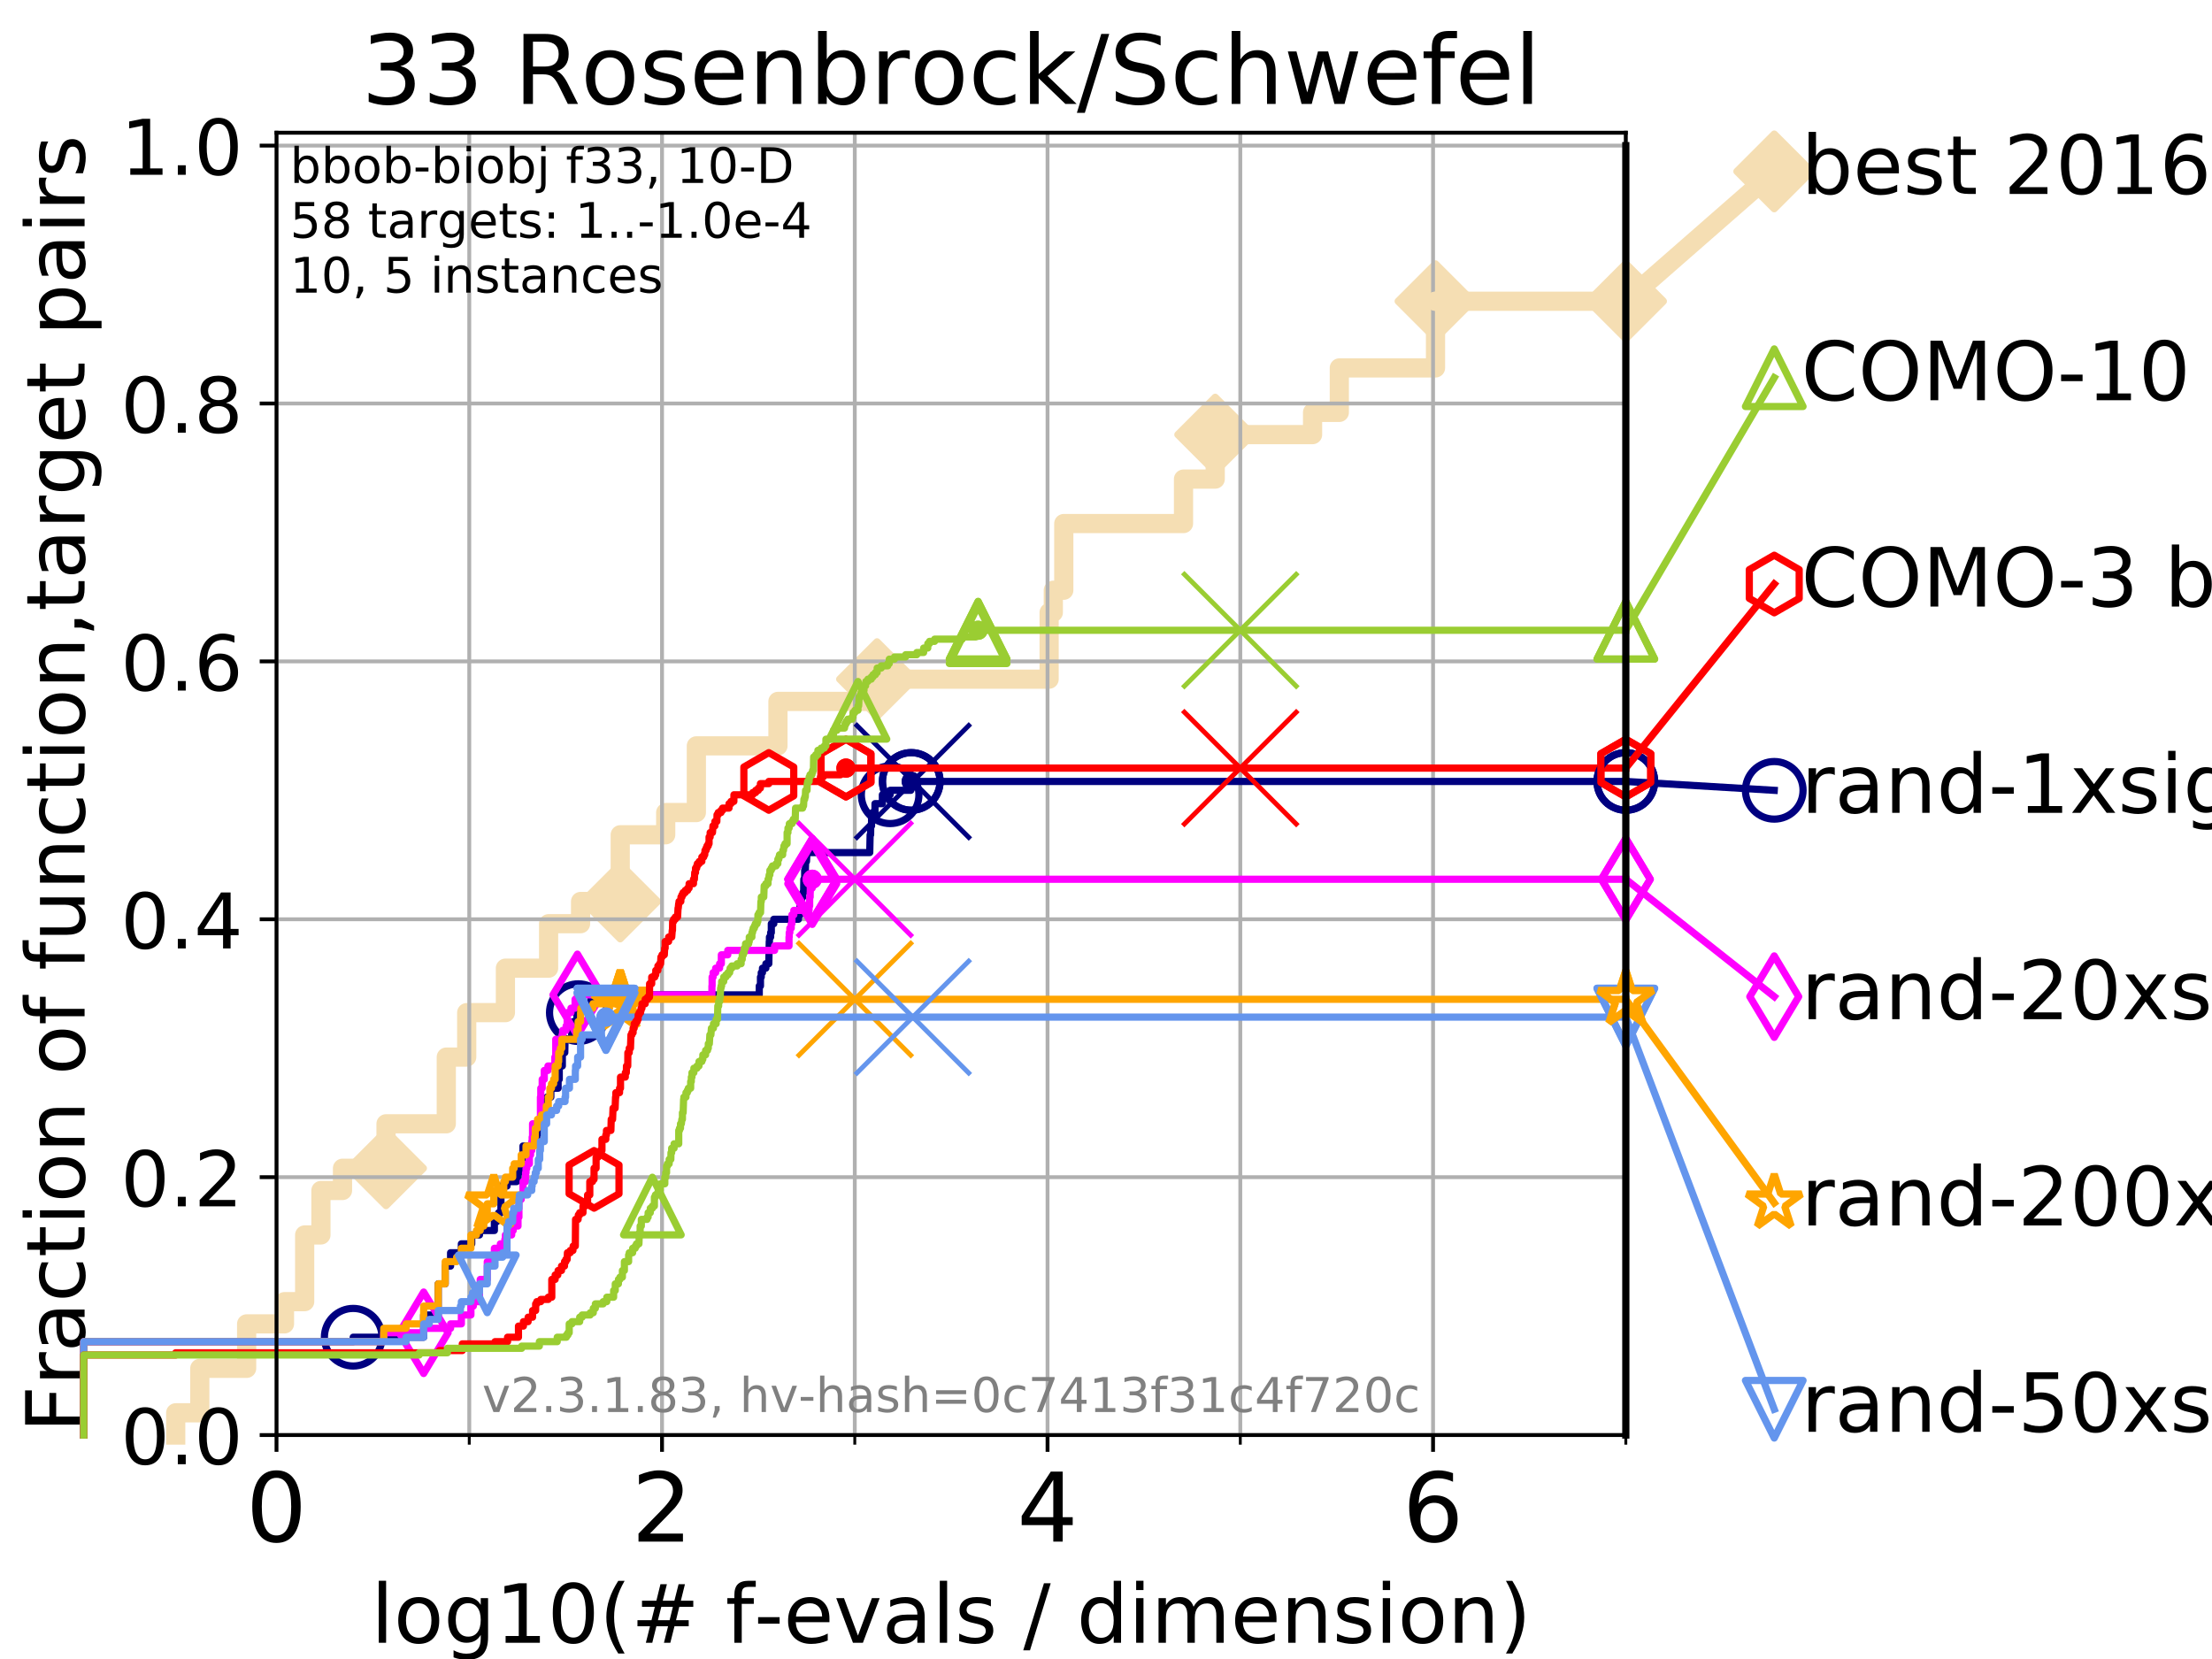 <?xml version="1.0" encoding="utf-8" standalone="no"?>
<!DOCTYPE svg PUBLIC "-//W3C//DTD SVG 1.1//EN"
  "http://www.w3.org/Graphics/SVG/1.1/DTD/svg11.dtd">
<!-- Created with matplotlib (https://matplotlib.org/) -->
<svg height="345.6pt" version="1.1" viewBox="0 0 460.8 345.6" width="460.8pt" xmlns="http://www.w3.org/2000/svg" xmlns:xlink="http://www.w3.org/1999/xlink">
 <defs>
  <style type="text/css">
*{stroke-linecap:butt;stroke-linejoin:round;}
  </style>
 </defs>
 <g id="figure_1">
  <g id="patch_1">
   <path d="M 0 345.6 
L 460.8 345.6 
L 460.8 0 
L 0 0 
z
" style="fill:#ffffff;"/>
  </g>
  <g id="axes_1">
   <g id="patch_2">
    <path d="M 57.6 298.944 
L 338.688 298.944 
L 338.688 27.648 
L 57.6 27.648 
z
" style="fill:#ffffff;"/>
   </g>
   <g id="line2d_1">
    <path d="M 36.604 298.944 
L 36.604 294.313 
L 41.621 294.313 
L 41.621 285.05 
L 51.38 285.05 
L 51.38 275.788 
L 59.262 275.788 
L 59.262 271.157 
L 63.468 271.157 
L 63.468 257.263 
L 66.854 257.263 
L 66.854 248.001 
L 71.35 248.001 
L 71.35 243.37 
L 80.416 243.37 
L 80.416 234.107 
L 92.969 234.107 
L 92.969 220.214 
L 97.224 220.214 
L 97.224 210.951 
L 105.285 210.951 
L 105.285 201.689 
L 114.284 201.689 
L 114.284 192.426 
L 120.945 192.426 
L 120.945 187.795 
L 129.205 187.795 
L 129.205 173.901 
L 138.678 173.901 
L 138.678 169.27 
L 145.063 169.27 
L 145.063 155.377 
L 162.061 155.377 
L 162.061 146.114 
L 182.701 146.114 
L 182.701 141.483 
L 218.552 141.483 
L 218.552 127.589 
L 219.424 127.589 
L 219.424 122.958 
L 221.606 122.958 
L 221.606 109.065 
L 246.546 109.065 
L 246.546 99.802 
L 253.152 99.802 
L 253.152 90.54 
L 273.433 90.54 
L 273.433 85.909 
L 279.006 85.909 
L 279.006 76.646 
L 299.042 76.646 
L 299.042 62.753 
L 338.688 62.753 
" style="fill:none;stroke:#f5deb3;stroke-linecap:square;stroke-width:4;"/>
   </g>
   <g id="line2d_2">
    <defs>
     <path d="M 0 7.778 
L 7.778 0 
L 0 -7.778 
L -7.778 0 
z
" id="m8da0b012c2" style="stroke:#f5deb3;stroke-linejoin:miter;stroke-width:1.5;"/>
    </defs>
    <g>
     <use style="fill:#f5deb3;stroke:#f5deb3;stroke-linejoin:miter;stroke-width:1.5;" x="80.416" xlink:href="#m8da0b012c2" y="243.37"/>
     <use style="fill:#f5deb3;stroke:#f5deb3;stroke-linejoin:miter;stroke-width:1.5;" x="129.205" xlink:href="#m8da0b012c2" y="187.795"/>
     <use style="fill:#f5deb3;stroke:#f5deb3;stroke-linejoin:miter;stroke-width:1.5;" x="182.701" xlink:href="#m8da0b012c2" y="141.483"/>
     <use style="fill:#f5deb3;stroke:#f5deb3;stroke-linejoin:miter;stroke-width:1.5;" x="253.152" xlink:href="#m8da0b012c2" y="90.54"/>
     <use style="fill:#f5deb3;stroke:#f5deb3;stroke-linejoin:miter;stroke-width:1.5;" x="299.042" xlink:href="#m8da0b012c2" y="62.753"/>
     <use style="fill:#f5deb3;stroke:#f5deb3;stroke-linejoin:miter;stroke-width:1.5;" x="338.688" xlink:href="#m8da0b012c2" y="62.753"/>
    </g>
   </g>
   <g id="line2d_3">
    <path style="fill:none;stroke:#f5deb3;stroke-linecap:square;stroke-width:4;"/>
    <g/>
   </g>
   <g id="line2d_4">
    <path d="M 338.688 62.753 
L 369.608 35.706 
" style="fill:none;stroke:#f5deb3;stroke-linecap:square;stroke-width:4;"/>
    <g>
     <use style="fill:#f5deb3;stroke:#f5deb3;stroke-linejoin:miter;stroke-width:1.5;" x="338.688" xlink:href="#m8da0b012c2" y="62.753"/>
     <use style="fill:#f5deb3;stroke:#f5deb3;stroke-linejoin:miter;stroke-width:1.5;" x="369.608" xlink:href="#m8da0b012c2" y="35.706"/>
    </g>
   </g>
   <g id="matplotlib.axis_1">
    <g id="xtick_1">
     <g id="line2d_5">
      <path clip-path="url(#p4ade898fdf)" d="M 57.6 298.944 
L 57.6 27.648 
" style="fill:none;stroke:#b0b0b0;stroke-linecap:square;stroke-width:0.8;"/>
     </g>
     <g id="line2d_6">
      <defs>
       <path d="M 0 0 
L 0 3.5 
" id="mce9e100f26" style="stroke:#000000;stroke-width:0.8;"/>
      </defs>
      <g>
       <use style="stroke:#000000;stroke-width:0.8;" x="57.6" xlink:href="#mce9e100f26" y="298.944"/>
      </g>
     </g>
     <g id="text_1">
      <!-- 0 -->
      <defs>
       <path d="M 31.781 66.406 
Q 24.172 66.406 20.328 58.906 
Q 16.5 51.422 16.5 36.375 
Q 16.5 21.391 20.328 13.891 
Q 24.172 6.391 31.781 6.391 
Q 39.453 6.391 43.281 13.891 
Q 47.125 21.391 47.125 36.375 
Q 47.125 51.422 43.281 58.906 
Q 39.453 66.406 31.781 66.406 
z
M 31.781 74.219 
Q 44.047 74.219 50.516 64.516 
Q 56.984 54.828 56.984 36.375 
Q 56.984 17.969 50.516 8.266 
Q 44.047 -1.422 31.781 -1.422 
Q 19.531 -1.422 13.062 8.266 
Q 6.594 17.969 6.594 36.375 
Q 6.594 54.828 13.062 64.516 
Q 19.531 74.219 31.781 74.219 
z
" id="DejaVuSans-48"/>
      </defs>
      <g transform="translate(51.237 321.141)scale(0.2 -0.2)">
       <use xlink:href="#DejaVuSans-48"/>
      </g>
     </g>
    </g>
    <g id="xtick_2">
     <g id="line2d_7">
      <path clip-path="url(#p4ade898fdf)" d="M 137.911 298.944 
L 137.911 27.648 
" style="fill:none;stroke:#b0b0b0;stroke-linecap:square;stroke-width:0.8;"/>
     </g>
     <g id="line2d_8">
      <g>
       <use style="stroke:#000000;stroke-width:0.8;" x="137.911" xlink:href="#mce9e100f26" y="298.944"/>
      </g>
     </g>
     <g id="text_2">
      <!-- 2 -->
      <defs>
       <path d="M 19.188 8.297 
L 53.609 8.297 
L 53.609 0 
L 7.328 0 
L 7.328 8.297 
Q 12.938 14.109 22.625 23.891 
Q 32.328 33.688 34.812 36.531 
Q 39.547 41.844 41.422 45.531 
Q 43.312 49.219 43.312 52.781 
Q 43.312 58.594 39.234 62.25 
Q 35.156 65.922 28.609 65.922 
Q 23.969 65.922 18.812 64.312 
Q 13.672 62.703 7.812 59.422 
L 7.812 69.391 
Q 13.766 71.781 18.938 73 
Q 24.125 74.219 28.422 74.219 
Q 39.75 74.219 46.484 68.547 
Q 53.219 62.891 53.219 53.422 
Q 53.219 48.922 51.531 44.891 
Q 49.859 40.875 45.406 35.406 
Q 44.188 33.984 37.641 27.219 
Q 31.109 20.453 19.188 8.297 
z
" id="DejaVuSans-50"/>
      </defs>
      <g transform="translate(131.548 321.141)scale(0.2 -0.2)">
       <use xlink:href="#DejaVuSans-50"/>
      </g>
     </g>
    </g>
    <g id="xtick_3">
     <g id="line2d_9">
      <path clip-path="url(#p4ade898fdf)" d="M 218.222 298.944 
L 218.222 27.648 
" style="fill:none;stroke:#b0b0b0;stroke-linecap:square;stroke-width:0.8;"/>
     </g>
     <g id="line2d_10">
      <g>
       <use style="stroke:#000000;stroke-width:0.8;" x="218.222" xlink:href="#mce9e100f26" y="298.944"/>
      </g>
     </g>
     <g id="text_3">
      <!-- 4 -->
      <defs>
       <path d="M 37.797 64.312 
L 12.891 25.391 
L 37.797 25.391 
z
M 35.203 72.906 
L 47.609 72.906 
L 47.609 25.391 
L 58.016 25.391 
L 58.016 17.188 
L 47.609 17.188 
L 47.609 0 
L 37.797 0 
L 37.797 17.188 
L 4.891 17.188 
L 4.891 26.703 
z
" id="DejaVuSans-52"/>
      </defs>
      <g transform="translate(211.859 321.141)scale(0.2 -0.2)">
       <use xlink:href="#DejaVuSans-52"/>
      </g>
     </g>
    </g>
    <g id="xtick_4">
     <g id="line2d_11">
      <path clip-path="url(#p4ade898fdf)" d="M 298.533 298.944 
L 298.533 27.648 
" style="fill:none;stroke:#b0b0b0;stroke-linecap:square;stroke-width:0.8;"/>
     </g>
     <g id="line2d_12">
      <g>
       <use style="stroke:#000000;stroke-width:0.8;" x="298.533" xlink:href="#mce9e100f26" y="298.944"/>
      </g>
     </g>
     <g id="text_4">
      <!-- 6 -->
      <defs>
       <path d="M 33.016 40.375 
Q 26.375 40.375 22.484 35.828 
Q 18.609 31.297 18.609 23.391 
Q 18.609 15.531 22.484 10.953 
Q 26.375 6.391 33.016 6.391 
Q 39.656 6.391 43.531 10.953 
Q 47.406 15.531 47.406 23.391 
Q 47.406 31.297 43.531 35.828 
Q 39.656 40.375 33.016 40.375 
z
M 52.594 71.297 
L 52.594 62.312 
Q 48.875 64.062 45.094 64.984 
Q 41.312 65.922 37.594 65.922 
Q 27.828 65.922 22.672 59.328 
Q 17.531 52.734 16.797 39.406 
Q 19.672 43.656 24.016 45.922 
Q 28.375 48.188 33.594 48.188 
Q 44.578 48.188 50.953 41.516 
Q 57.328 34.859 57.328 23.391 
Q 57.328 12.156 50.688 5.359 
Q 44.047 -1.422 33.016 -1.422 
Q 20.359 -1.422 13.672 8.266 
Q 6.984 17.969 6.984 36.375 
Q 6.984 53.656 15.188 63.938 
Q 23.391 74.219 37.203 74.219 
Q 40.922 74.219 44.703 73.484 
Q 48.484 72.75 52.594 71.297 
z
" id="DejaVuSans-54"/>
      </defs>
      <g transform="translate(292.17 321.141)scale(0.2 -0.2)">
       <use xlink:href="#DejaVuSans-54"/>
      </g>
     </g>
    </g>
    <g id="xtick_5">
     <g id="line2d_13">
      <path clip-path="url(#p4ade898fdf)" d="M 97.755 298.944 
L 97.755 27.648 
" style="fill:none;stroke:#b0b0b0;stroke-linecap:square;stroke-width:0.8;"/>
     </g>
     <g id="line2d_14">
      <defs>
       <path d="M 0 0 
L 0 2 
" id="md79e2bf04d" style="stroke:#000000;stroke-width:0.6;"/>
      </defs>
      <g>
       <use style="stroke:#000000;stroke-width:0.6;" x="97.755" xlink:href="#md79e2bf04d" y="298.944"/>
      </g>
     </g>
    </g>
    <g id="xtick_6">
     <g id="line2d_15">
      <path clip-path="url(#p4ade898fdf)" d="M 178.066 298.944 
L 178.066 27.648 
" style="fill:none;stroke:#b0b0b0;stroke-linecap:square;stroke-width:0.8;"/>
     </g>
     <g id="line2d_16">
      <g>
       <use style="stroke:#000000;stroke-width:0.6;" x="178.066" xlink:href="#md79e2bf04d" y="298.944"/>
      </g>
     </g>
    </g>
    <g id="xtick_7">
     <g id="line2d_17">
      <path clip-path="url(#p4ade898fdf)" d="M 258.377 298.944 
L 258.377 27.648 
" style="fill:none;stroke:#b0b0b0;stroke-linecap:square;stroke-width:0.8;"/>
     </g>
     <g id="line2d_18">
      <g>
       <use style="stroke:#000000;stroke-width:0.6;" x="258.377" xlink:href="#md79e2bf04d" y="298.944"/>
      </g>
     </g>
    </g>
    <g id="xtick_8">
     <g id="line2d_19">
      <path clip-path="url(#p4ade898fdf)" d="M 338.688 298.944 
L 338.688 27.648 
" style="fill:none;stroke:#b0b0b0;stroke-linecap:square;stroke-width:0.8;"/>
     </g>
     <g id="line2d_20">
      <g>
       <use style="stroke:#000000;stroke-width:0.6;" x="338.688" xlink:href="#md79e2bf04d" y="298.944"/>
      </g>
     </g>
    </g>
    <g id="text_5">
     <!-- log10(# f-evals / dimension) -->
     <defs>
      <path d="M 9.422 75.984 
L 18.406 75.984 
L 18.406 0 
L 9.422 0 
z
" id="DejaVuSans-108"/>
      <path d="M 30.609 48.391 
Q 23.391 48.391 19.188 42.75 
Q 14.984 37.109 14.984 27.297 
Q 14.984 17.484 19.156 11.844 
Q 23.344 6.203 30.609 6.203 
Q 37.797 6.203 41.984 11.859 
Q 46.188 17.531 46.188 27.297 
Q 46.188 37.016 41.984 42.703 
Q 37.797 48.391 30.609 48.391 
z
M 30.609 56 
Q 42.328 56 49.016 48.375 
Q 55.719 40.766 55.719 27.297 
Q 55.719 13.875 49.016 6.219 
Q 42.328 -1.422 30.609 -1.422 
Q 18.844 -1.422 12.172 6.219 
Q 5.516 13.875 5.516 27.297 
Q 5.516 40.766 12.172 48.375 
Q 18.844 56 30.609 56 
z
" id="DejaVuSans-111"/>
      <path d="M 45.406 27.984 
Q 45.406 37.75 41.375 43.109 
Q 37.359 48.484 30.078 48.484 
Q 22.859 48.484 18.828 43.109 
Q 14.797 37.75 14.797 27.984 
Q 14.797 18.266 18.828 12.891 
Q 22.859 7.516 30.078 7.516 
Q 37.359 7.516 41.375 12.891 
Q 45.406 18.266 45.406 27.984 
z
M 54.391 6.781 
Q 54.391 -7.172 48.188 -13.984 
Q 42 -20.797 29.203 -20.797 
Q 24.469 -20.797 20.266 -20.094 
Q 16.062 -19.391 12.109 -17.922 
L 12.109 -9.188 
Q 16.062 -11.328 19.922 -12.344 
Q 23.781 -13.375 27.781 -13.375 
Q 36.625 -13.375 41.016 -8.766 
Q 45.406 -4.156 45.406 5.172 
L 45.406 9.625 
Q 42.625 4.781 38.281 2.391 
Q 33.938 0 27.875 0 
Q 17.828 0 11.672 7.656 
Q 5.516 15.328 5.516 27.984 
Q 5.516 40.672 11.672 48.328 
Q 17.828 56 27.875 56 
Q 33.938 56 38.281 53.609 
Q 42.625 51.219 45.406 46.391 
L 45.406 54.688 
L 54.391 54.688 
z
" id="DejaVuSans-103"/>
      <path d="M 12.406 8.297 
L 28.516 8.297 
L 28.516 63.922 
L 10.984 60.406 
L 10.984 69.391 
L 28.422 72.906 
L 38.281 72.906 
L 38.281 8.297 
L 54.391 8.297 
L 54.391 0 
L 12.406 0 
z
" id="DejaVuSans-49"/>
      <path d="M 31 75.875 
Q 24.469 64.656 21.281 53.656 
Q 18.109 42.672 18.109 31.391 
Q 18.109 20.125 21.312 9.062 
Q 24.516 -2 31 -13.188 
L 23.188 -13.188 
Q 15.875 -1.703 12.234 9.375 
Q 8.594 20.453 8.594 31.391 
Q 8.594 42.281 12.203 53.312 
Q 15.828 64.359 23.188 75.875 
z
" id="DejaVuSans-40"/>
      <path d="M 51.125 44 
L 36.922 44 
L 32.812 27.688 
L 47.125 27.688 
z
M 43.797 71.781 
L 38.719 51.516 
L 52.984 51.516 
L 58.109 71.781 
L 65.922 71.781 
L 60.891 51.516 
L 76.125 51.516 
L 76.125 44 
L 58.984 44 
L 54.984 27.688 
L 70.516 27.688 
L 70.516 20.219 
L 53.078 20.219 
L 48 0 
L 40.188 0 
L 45.219 20.219 
L 30.906 20.219 
L 25.875 0 
L 18.016 0 
L 23.094 20.219 
L 7.719 20.219 
L 7.719 27.688 
L 24.906 27.688 
L 29 44 
L 13.281 44 
L 13.281 51.516 
L 30.906 51.516 
L 35.891 71.781 
z
" id="DejaVuSans-35"/>
      <path id="DejaVuSans-32"/>
      <path d="M 37.109 75.984 
L 37.109 68.5 
L 28.516 68.5 
Q 23.688 68.5 21.797 66.547 
Q 19.922 64.594 19.922 59.516 
L 19.922 54.688 
L 34.719 54.688 
L 34.719 47.703 
L 19.922 47.703 
L 19.922 0 
L 10.891 0 
L 10.891 47.703 
L 2.297 47.703 
L 2.297 54.688 
L 10.891 54.688 
L 10.891 58.5 
Q 10.891 67.625 15.141 71.797 
Q 19.391 75.984 28.609 75.984 
z
" id="DejaVuSans-102"/>
      <path d="M 4.891 31.391 
L 31.203 31.391 
L 31.203 23.391 
L 4.891 23.391 
z
" id="DejaVuSans-45"/>
      <path d="M 56.203 29.594 
L 56.203 25.203 
L 14.891 25.203 
Q 15.484 15.922 20.484 11.062 
Q 25.484 6.203 34.422 6.203 
Q 39.594 6.203 44.453 7.469 
Q 49.312 8.734 54.109 11.281 
L 54.109 2.781 
Q 49.266 0.734 44.188 -0.344 
Q 39.109 -1.422 33.891 -1.422 
Q 20.797 -1.422 13.156 6.188 
Q 5.516 13.812 5.516 26.812 
Q 5.516 40.234 12.766 48.109 
Q 20.016 56 32.328 56 
Q 43.359 56 49.781 48.891 
Q 56.203 41.797 56.203 29.594 
z
M 47.219 32.234 
Q 47.125 39.594 43.094 43.984 
Q 39.062 48.391 32.422 48.391 
Q 24.906 48.391 20.391 44.141 
Q 15.875 39.891 15.188 32.172 
z
" id="DejaVuSans-101"/>
      <path d="M 2.984 54.688 
L 12.5 54.688 
L 29.594 8.797 
L 46.688 54.688 
L 56.203 54.688 
L 35.688 0 
L 23.484 0 
z
" id="DejaVuSans-118"/>
      <path d="M 34.281 27.484 
Q 23.391 27.484 19.188 25 
Q 14.984 22.516 14.984 16.5 
Q 14.984 11.719 18.141 8.906 
Q 21.297 6.109 26.703 6.109 
Q 34.188 6.109 38.703 11.406 
Q 43.219 16.703 43.219 25.484 
L 43.219 27.484 
z
M 52.203 31.203 
L 52.203 0 
L 43.219 0 
L 43.219 8.297 
Q 40.141 3.328 35.547 0.953 
Q 30.953 -1.422 24.312 -1.422 
Q 15.922 -1.422 10.953 3.297 
Q 6 8.016 6 15.922 
Q 6 25.141 12.172 29.828 
Q 18.359 34.516 30.609 34.516 
L 43.219 34.516 
L 43.219 35.406 
Q 43.219 41.609 39.141 45 
Q 35.062 48.391 27.688 48.391 
Q 23 48.391 18.547 47.266 
Q 14.109 46.141 10.016 43.891 
L 10.016 52.203 
Q 14.938 54.109 19.578 55.047 
Q 24.219 56 28.609 56 
Q 40.484 56 46.344 49.844 
Q 52.203 43.703 52.203 31.203 
z
" id="DejaVuSans-97"/>
      <path d="M 44.281 53.078 
L 44.281 44.578 
Q 40.484 46.531 36.375 47.5 
Q 32.281 48.484 27.875 48.484 
Q 21.188 48.484 17.844 46.438 
Q 14.5 44.391 14.5 40.281 
Q 14.5 37.156 16.891 35.375 
Q 19.281 33.594 26.516 31.984 
L 29.594 31.297 
Q 39.156 29.25 43.188 25.516 
Q 47.219 21.781 47.219 15.094 
Q 47.219 7.469 41.188 3.016 
Q 35.156 -1.422 24.609 -1.422 
Q 20.219 -1.422 15.453 -0.562 
Q 10.688 0.297 5.422 2 
L 5.422 11.281 
Q 10.406 8.688 15.234 7.391 
Q 20.062 6.109 24.812 6.109 
Q 31.156 6.109 34.562 8.281 
Q 37.984 10.453 37.984 14.406 
Q 37.984 18.062 35.516 20.016 
Q 33.062 21.969 24.703 23.781 
L 21.578 24.516 
Q 13.234 26.266 9.516 29.906 
Q 5.812 33.547 5.812 39.891 
Q 5.812 47.609 11.281 51.797 
Q 16.75 56 26.812 56 
Q 31.781 56 36.172 55.266 
Q 40.578 54.547 44.281 53.078 
z
" id="DejaVuSans-115"/>
      <path d="M 25.391 72.906 
L 33.688 72.906 
L 8.297 -9.281 
L 0 -9.281 
z
" id="DejaVuSans-47"/>
      <path d="M 45.406 46.391 
L 45.406 75.984 
L 54.391 75.984 
L 54.391 0 
L 45.406 0 
L 45.406 8.203 
Q 42.578 3.328 38.25 0.953 
Q 33.938 -1.422 27.875 -1.422 
Q 17.969 -1.422 11.734 6.484 
Q 5.516 14.406 5.516 27.297 
Q 5.516 40.188 11.734 48.094 
Q 17.969 56 27.875 56 
Q 33.938 56 38.25 53.625 
Q 42.578 51.266 45.406 46.391 
z
M 14.797 27.297 
Q 14.797 17.391 18.875 11.75 
Q 22.953 6.109 30.078 6.109 
Q 37.203 6.109 41.297 11.75 
Q 45.406 17.391 45.406 27.297 
Q 45.406 37.203 41.297 42.844 
Q 37.203 48.484 30.078 48.484 
Q 22.953 48.484 18.875 42.844 
Q 14.797 37.203 14.797 27.297 
z
" id="DejaVuSans-100"/>
      <path d="M 9.422 54.688 
L 18.406 54.688 
L 18.406 0 
L 9.422 0 
z
M 9.422 75.984 
L 18.406 75.984 
L 18.406 64.594 
L 9.422 64.594 
z
" id="DejaVuSans-105"/>
      <path d="M 52 44.188 
Q 55.375 50.25 60.062 53.125 
Q 64.75 56 71.094 56 
Q 79.641 56 84.281 50.016 
Q 88.922 44.047 88.922 33.016 
L 88.922 0 
L 79.891 0 
L 79.891 32.719 
Q 79.891 40.578 77.094 44.375 
Q 74.312 48.188 68.609 48.188 
Q 61.625 48.188 57.562 43.547 
Q 53.516 38.922 53.516 30.906 
L 53.516 0 
L 44.484 0 
L 44.484 32.719 
Q 44.484 40.625 41.703 44.406 
Q 38.922 48.188 33.109 48.188 
Q 26.219 48.188 22.156 43.531 
Q 18.109 38.875 18.109 30.906 
L 18.109 0 
L 9.078 0 
L 9.078 54.688 
L 18.109 54.688 
L 18.109 46.188 
Q 21.188 51.219 25.484 53.609 
Q 29.781 56 35.688 56 
Q 41.656 56 45.828 52.969 
Q 50 49.953 52 44.188 
z
" id="DejaVuSans-109"/>
      <path d="M 54.891 33.016 
L 54.891 0 
L 45.906 0 
L 45.906 32.719 
Q 45.906 40.484 42.875 44.328 
Q 39.844 48.188 33.797 48.188 
Q 26.516 48.188 22.312 43.547 
Q 18.109 38.922 18.109 30.906 
L 18.109 0 
L 9.078 0 
L 9.078 54.688 
L 18.109 54.688 
L 18.109 46.188 
Q 21.344 51.125 25.703 53.562 
Q 30.078 56 35.797 56 
Q 45.219 56 50.047 50.172 
Q 54.891 44.344 54.891 33.016 
z
" id="DejaVuSans-110"/>
      <path d="M 8.016 75.875 
L 15.828 75.875 
Q 23.141 64.359 26.781 53.312 
Q 30.422 42.281 30.422 31.391 
Q 30.422 20.453 26.781 9.375 
Q 23.141 -1.703 15.828 -13.188 
L 8.016 -13.188 
Q 14.5 -2 17.703 9.062 
Q 20.906 20.125 20.906 31.391 
Q 20.906 42.672 17.703 53.656 
Q 14.5 64.656 8.016 75.875 
z
" id="DejaVuSans-41"/>
     </defs>
     <g transform="translate(77.303 342.218)scale(0.17 -0.17)">
      <use xlink:href="#DejaVuSans-108"/>
      <use x="27.783" xlink:href="#DejaVuSans-111"/>
      <use x="88.965" xlink:href="#DejaVuSans-103"/>
      <use x="152.441" xlink:href="#DejaVuSans-49"/>
      <use x="216.064" xlink:href="#DejaVuSans-48"/>
      <use x="279.688" xlink:href="#DejaVuSans-40"/>
      <use x="318.701" xlink:href="#DejaVuSans-35"/>
      <use x="402.49" xlink:href="#DejaVuSans-32"/>
      <use x="434.277" xlink:href="#DejaVuSans-102"/>
      <use x="469.404" xlink:href="#DejaVuSans-45"/>
      <use x="505.488" xlink:href="#DejaVuSans-101"/>
      <use x="567.012" xlink:href="#DejaVuSans-118"/>
      <use x="626.191" xlink:href="#DejaVuSans-97"/>
      <use x="687.471" xlink:href="#DejaVuSans-108"/>
      <use x="715.254" xlink:href="#DejaVuSans-115"/>
      <use x="767.354" xlink:href="#DejaVuSans-32"/>
      <use x="799.141" xlink:href="#DejaVuSans-47"/>
      <use x="832.832" xlink:href="#DejaVuSans-32"/>
      <use x="864.619" xlink:href="#DejaVuSans-100"/>
      <use x="928.096" xlink:href="#DejaVuSans-105"/>
      <use x="955.879" xlink:href="#DejaVuSans-109"/>
      <use x="1053.291" xlink:href="#DejaVuSans-101"/>
      <use x="1114.814" xlink:href="#DejaVuSans-110"/>
      <use x="1178.193" xlink:href="#DejaVuSans-115"/>
      <use x="1230.293" xlink:href="#DejaVuSans-105"/>
      <use x="1258.076" xlink:href="#DejaVuSans-111"/>
      <use x="1319.258" xlink:href="#DejaVuSans-110"/>
      <use x="1382.637" xlink:href="#DejaVuSans-41"/>
     </g>
    </g>
   </g>
   <g id="matplotlib.axis_2">
    <g id="ytick_1">
     <g id="line2d_21">
      <path clip-path="url(#p4ade898fdf)" d="M 57.6 298.944 
L 338.688 298.944 
" style="fill:none;stroke:#b0b0b0;stroke-linecap:square;stroke-width:0.8;"/>
     </g>
     <g id="line2d_22">
      <defs>
       <path d="M 0 0 
L -3.5 0 
" id="mf3d6316db8" style="stroke:#000000;stroke-width:0.8;"/>
      </defs>
      <g>
       <use style="stroke:#000000;stroke-width:0.8;" x="57.6" xlink:href="#mf3d6316db8" y="298.944"/>
      </g>
     </g>
     <g id="text_6">
      <!-- 0.0 -->
      <defs>
       <path d="M 10.688 12.406 
L 21 12.406 
L 21 0 
L 10.688 0 
z
" id="DejaVuSans-46"/>
      </defs>
      <g transform="translate(25.155 305.023)scale(0.16 -0.16)">
       <use xlink:href="#DejaVuSans-48"/>
       <use x="63.623" xlink:href="#DejaVuSans-46"/>
       <use x="95.41" xlink:href="#DejaVuSans-48"/>
      </g>
     </g>
    </g>
    <g id="ytick_2">
     <g id="line2d_23">
      <path clip-path="url(#p4ade898fdf)" d="M 57.6 245.222 
L 338.688 245.222 
" style="fill:none;stroke:#b0b0b0;stroke-linecap:square;stroke-width:0.8;"/>
     </g>
     <g id="line2d_24">
      <g>
       <use style="stroke:#000000;stroke-width:0.8;" x="57.6" xlink:href="#mf3d6316db8" y="245.222"/>
      </g>
     </g>
     <g id="text_7">
      <!-- 0.2 -->
      <g transform="translate(25.155 251.301)scale(0.16 -0.16)">
       <use xlink:href="#DejaVuSans-48"/>
       <use x="63.623" xlink:href="#DejaVuSans-46"/>
       <use x="95.41" xlink:href="#DejaVuSans-50"/>
      </g>
     </g>
    </g>
    <g id="ytick_3">
     <g id="line2d_25">
      <path clip-path="url(#p4ade898fdf)" d="M 57.6 191.5 
L 338.688 191.5 
" style="fill:none;stroke:#b0b0b0;stroke-linecap:square;stroke-width:0.8;"/>
     </g>
     <g id="line2d_26">
      <g>
       <use style="stroke:#000000;stroke-width:0.8;" x="57.6" xlink:href="#mf3d6316db8" y="191.5"/>
      </g>
     </g>
     <g id="text_8">
      <!-- 0.4 -->
      <g transform="translate(25.155 197.579)scale(0.16 -0.16)">
       <use xlink:href="#DejaVuSans-48"/>
       <use x="63.623" xlink:href="#DejaVuSans-46"/>
       <use x="95.41" xlink:href="#DejaVuSans-52"/>
      </g>
     </g>
    </g>
    <g id="ytick_4">
     <g id="line2d_27">
      <path clip-path="url(#p4ade898fdf)" d="M 57.6 137.778 
L 338.688 137.778 
" style="fill:none;stroke:#b0b0b0;stroke-linecap:square;stroke-width:0.8;"/>
     </g>
     <g id="line2d_28">
      <g>
       <use style="stroke:#000000;stroke-width:0.8;" x="57.6" xlink:href="#mf3d6316db8" y="137.778"/>
      </g>
     </g>
     <g id="text_9">
      <!-- 0.6 -->
      <g transform="translate(25.155 143.857)scale(0.16 -0.16)">
       <use xlink:href="#DejaVuSans-48"/>
       <use x="63.623" xlink:href="#DejaVuSans-46"/>
       <use x="95.41" xlink:href="#DejaVuSans-54"/>
      </g>
     </g>
    </g>
    <g id="ytick_5">
     <g id="line2d_29">
      <path clip-path="url(#p4ade898fdf)" d="M 57.6 84.056 
L 338.688 84.056 
" style="fill:none;stroke:#b0b0b0;stroke-linecap:square;stroke-width:0.8;"/>
     </g>
     <g id="line2d_30">
      <g>
       <use style="stroke:#000000;stroke-width:0.8;" x="57.6" xlink:href="#mf3d6316db8" y="84.056"/>
      </g>
     </g>
     <g id="text_10">
      <!-- 0.8 -->
      <defs>
       <path d="M 31.781 34.625 
Q 24.75 34.625 20.719 30.859 
Q 16.703 27.094 16.703 20.516 
Q 16.703 13.922 20.719 10.156 
Q 24.75 6.391 31.781 6.391 
Q 38.812 6.391 42.859 10.172 
Q 46.922 13.969 46.922 20.516 
Q 46.922 27.094 42.891 30.859 
Q 38.875 34.625 31.781 34.625 
z
M 21.922 38.812 
Q 15.578 40.375 12.031 44.719 
Q 8.5 49.078 8.5 55.328 
Q 8.5 64.062 14.719 69.141 
Q 20.953 74.219 31.781 74.219 
Q 42.672 74.219 48.875 69.141 
Q 55.078 64.062 55.078 55.328 
Q 55.078 49.078 51.531 44.719 
Q 48 40.375 41.703 38.812 
Q 48.828 37.156 52.797 32.312 
Q 56.781 27.484 56.781 20.516 
Q 56.781 9.906 50.312 4.234 
Q 43.844 -1.422 31.781 -1.422 
Q 19.734 -1.422 13.25 4.234 
Q 6.781 9.906 6.781 20.516 
Q 6.781 27.484 10.781 32.312 
Q 14.797 37.156 21.922 38.812 
z
M 18.312 54.391 
Q 18.312 48.734 21.844 45.562 
Q 25.391 42.391 31.781 42.391 
Q 38.141 42.391 41.719 45.562 
Q 45.312 48.734 45.312 54.391 
Q 45.312 60.062 41.719 63.234 
Q 38.141 66.406 31.781 66.406 
Q 25.391 66.406 21.844 63.234 
Q 18.312 60.062 18.312 54.391 
z
" id="DejaVuSans-56"/>
      </defs>
      <g transform="translate(25.155 90.135)scale(0.16 -0.16)">
       <use xlink:href="#DejaVuSans-48"/>
       <use x="63.623" xlink:href="#DejaVuSans-46"/>
       <use x="95.41" xlink:href="#DejaVuSans-56"/>
      </g>
     </g>
    </g>
    <g id="ytick_6">
     <g id="line2d_31">
      <path clip-path="url(#p4ade898fdf)" d="M 57.6 30.334 
L 338.688 30.334 
" style="fill:none;stroke:#b0b0b0;stroke-linecap:square;stroke-width:0.8;"/>
     </g>
     <g id="line2d_32">
      <g>
       <use style="stroke:#000000;stroke-width:0.8;" x="57.6" xlink:href="#mf3d6316db8" y="30.334"/>
      </g>
     </g>
     <g id="text_11">
      <!-- 1.0 -->
      <g transform="translate(25.155 36.413)scale(0.16 -0.16)">
       <use xlink:href="#DejaVuSans-49"/>
       <use x="63.623" xlink:href="#DejaVuSans-46"/>
       <use x="95.41" xlink:href="#DejaVuSans-48"/>
      </g>
     </g>
    </g>
    <g id="text_12">
     <!-- Fraction of function,target pairs -->
     <defs>
      <path d="M 9.812 72.906 
L 51.703 72.906 
L 51.703 64.594 
L 19.672 64.594 
L 19.672 43.109 
L 48.578 43.109 
L 48.578 34.812 
L 19.672 34.812 
L 19.672 0 
L 9.812 0 
z
" id="DejaVuSans-70"/>
      <path d="M 41.109 46.297 
Q 39.594 47.172 37.812 47.578 
Q 36.031 48 33.891 48 
Q 26.266 48 22.188 43.047 
Q 18.109 38.094 18.109 28.812 
L 18.109 0 
L 9.078 0 
L 9.078 54.688 
L 18.109 54.688 
L 18.109 46.188 
Q 20.953 51.172 25.484 53.578 
Q 30.031 56 36.531 56 
Q 37.453 56 38.578 55.875 
Q 39.703 55.766 41.062 55.516 
z
" id="DejaVuSans-114"/>
      <path d="M 48.781 52.594 
L 48.781 44.188 
Q 44.969 46.297 41.141 47.344 
Q 37.312 48.391 33.406 48.391 
Q 24.656 48.391 19.812 42.844 
Q 14.984 37.312 14.984 27.297 
Q 14.984 17.281 19.812 11.734 
Q 24.656 6.203 33.406 6.203 
Q 37.312 6.203 41.141 7.25 
Q 44.969 8.297 48.781 10.406 
L 48.781 2.094 
Q 45.016 0.344 40.984 -0.531 
Q 36.969 -1.422 32.422 -1.422 
Q 20.062 -1.422 12.781 6.344 
Q 5.516 14.109 5.516 27.297 
Q 5.516 40.672 12.859 48.328 
Q 20.219 56 33.016 56 
Q 37.156 56 41.109 55.141 
Q 45.062 54.297 48.781 52.594 
z
" id="DejaVuSans-99"/>
      <path d="M 18.312 70.219 
L 18.312 54.688 
L 36.812 54.688 
L 36.812 47.703 
L 18.312 47.703 
L 18.312 18.016 
Q 18.312 11.328 20.141 9.422 
Q 21.969 7.516 27.594 7.516 
L 36.812 7.516 
L 36.812 0 
L 27.594 0 
Q 17.188 0 13.234 3.875 
Q 9.281 7.766 9.281 18.016 
L 9.281 47.703 
L 2.688 47.703 
L 2.688 54.688 
L 9.281 54.688 
L 9.281 70.219 
z
" id="DejaVuSans-116"/>
      <path d="M 8.5 21.578 
L 8.5 54.688 
L 17.484 54.688 
L 17.484 21.922 
Q 17.484 14.156 20.5 10.266 
Q 23.531 6.391 29.594 6.391 
Q 36.859 6.391 41.078 11.031 
Q 45.312 15.672 45.312 23.688 
L 45.312 54.688 
L 54.297 54.688 
L 54.297 0 
L 45.312 0 
L 45.312 8.406 
Q 42.047 3.422 37.719 1 
Q 33.406 -1.422 27.688 -1.422 
Q 18.266 -1.422 13.375 4.438 
Q 8.5 10.297 8.5 21.578 
z
M 31.109 56 
z
" id="DejaVuSans-117"/>
      <path d="M 11.719 12.406 
L 22.016 12.406 
L 22.016 4 
L 14.016 -11.625 
L 7.719 -11.625 
L 11.719 4 
z
" id="DejaVuSans-44"/>
      <path d="M 18.109 8.203 
L 18.109 -20.797 
L 9.078 -20.797 
L 9.078 54.688 
L 18.109 54.688 
L 18.109 46.391 
Q 20.953 51.266 25.266 53.625 
Q 29.594 56 35.594 56 
Q 45.562 56 51.781 48.094 
Q 58.016 40.188 58.016 27.297 
Q 58.016 14.406 51.781 6.484 
Q 45.562 -1.422 35.594 -1.422 
Q 29.594 -1.422 25.266 0.953 
Q 20.953 3.328 18.109 8.203 
z
M 48.688 27.297 
Q 48.688 37.203 44.609 42.844 
Q 40.531 48.484 33.406 48.484 
Q 26.266 48.484 22.188 42.844 
Q 18.109 37.203 18.109 27.297 
Q 18.109 17.391 22.188 11.75 
Q 26.266 6.109 33.406 6.109 
Q 40.531 6.109 44.609 11.75 
Q 48.688 17.391 48.688 27.297 
z
" id="DejaVuSans-112"/>
     </defs>
     <g transform="translate(17.62 298.435)rotate(-90)scale(0.17 -0.17)">
      <use xlink:href="#DejaVuSans-70"/>
      <use x="57.41" xlink:href="#DejaVuSans-114"/>
      <use x="98.523" xlink:href="#DejaVuSans-97"/>
      <use x="159.803" xlink:href="#DejaVuSans-99"/>
      <use x="214.783" xlink:href="#DejaVuSans-116"/>
      <use x="253.992" xlink:href="#DejaVuSans-105"/>
      <use x="281.775" xlink:href="#DejaVuSans-111"/>
      <use x="342.957" xlink:href="#DejaVuSans-110"/>
      <use x="406.336" xlink:href="#DejaVuSans-32"/>
      <use x="438.123" xlink:href="#DejaVuSans-111"/>
      <use x="499.305" xlink:href="#DejaVuSans-102"/>
      <use x="534.51" xlink:href="#DejaVuSans-32"/>
      <use x="566.297" xlink:href="#DejaVuSans-102"/>
      <use x="601.502" xlink:href="#DejaVuSans-117"/>
      <use x="664.881" xlink:href="#DejaVuSans-110"/>
      <use x="728.26" xlink:href="#DejaVuSans-99"/>
      <use x="783.24" xlink:href="#DejaVuSans-116"/>
      <use x="822.449" xlink:href="#DejaVuSans-105"/>
      <use x="850.232" xlink:href="#DejaVuSans-111"/>
      <use x="911.414" xlink:href="#DejaVuSans-110"/>
      <use x="974.793" xlink:href="#DejaVuSans-44"/>
      <use x="1006.58" xlink:href="#DejaVuSans-116"/>
      <use x="1045.789" xlink:href="#DejaVuSans-97"/>
      <use x="1107.068" xlink:href="#DejaVuSans-114"/>
      <use x="1148.166" xlink:href="#DejaVuSans-103"/>
      <use x="1211.643" xlink:href="#DejaVuSans-101"/>
      <use x="1273.166" xlink:href="#DejaVuSans-116"/>
      <use x="1312.375" xlink:href="#DejaVuSans-32"/>
      <use x="1344.162" xlink:href="#DejaVuSans-112"/>
      <use x="1407.639" xlink:href="#DejaVuSans-97"/>
      <use x="1468.918" xlink:href="#DejaVuSans-105"/>
      <use x="1496.701" xlink:href="#DejaVuSans-114"/>
      <use x="1537.814" xlink:href="#DejaVuSans-115"/>
     </g>
    </g>
   </g>
   <g id="line2d_33">
    <defs>
     <path d="M 0 1.5 
C 0.398 1.5 0.779 1.342 1.061 1.061 
C 1.342 0.779 1.5 0.398 1.5 0 
C 1.5 -0.398 1.342 -0.779 1.061 -1.061 
C 0.779 -1.342 0.398 -1.5 0 -1.5 
C -0.398 -1.5 -0.779 -1.342 -1.061 -1.061 
C -1.342 -0.779 -1.5 -0.398 -1.5 0 
C -1.5 0.398 -1.342 0.779 -1.061 1.061 
C -0.779 1.342 -0.398 1.5 0 1.5 
z
" id="m8930763eef" style="stroke:#f5deb3;"/>
    </defs>
    <g>
     <use style="fill:#f5deb3;stroke:#f5deb3;" x="299.042" xlink:href="#m8930763eef" y="62.753"/>
     <use style="fill:#f5deb3;stroke:#f5deb3;" x="299.042" xlink:href="#m8930763eef" y="62.753"/>
    </g>
   </g>
   <g id="line2d_34">
    <defs>
     <path d="M 0 1.5 
C 0.398 1.5 0.779 1.342 1.061 1.061 
C 1.342 0.779 1.5 0.398 1.5 0 
C 1.5 -0.398 1.342 -0.779 1.061 -1.061 
C 0.779 -1.342 0.398 -1.5 0 -1.5 
C -0.398 -1.5 -0.779 -1.342 -1.061 -1.061 
C -1.342 -0.779 -1.5 -0.398 -1.5 0 
C -1.5 0.398 -1.342 0.779 -1.061 1.061 
C -0.779 1.342 -0.398 1.5 0 1.5 
z
" id="m2ee41912c2" style="stroke:#000080;"/>
    </defs>
    <g>
     <use style="fill:#000080;stroke:#000080;" x="189.831" xlink:href="#m2ee41912c2" y="162.787"/>
     <use style="fill:#000080;stroke:#000080;" x="189.831" xlink:href="#m2ee41912c2" y="162.787"/>
    </g>
   </g>
   <g id="line2d_35">
    <path d="M 17.445 298.944 
L 17.445 279.493 
L 73.579 279.493 
L 73.579 278.567 
L 88.256 278.567 
L 88.256 273.935 
L 91.284 273.935 
L 91.284 267.452 
L 92.738 267.452 
L 92.738 263.747 
L 93.864 263.747 
L 93.864 260.968 
L 96.111 260.968 
L 96.111 259.116 
L 98.271 259.116 
L 98.271 257.263 
L 99.887 257.263 
L 99.887 256.337 
L 102.989 256.337 
L 102.989 254.484 
L 103.498 254.484 
L 103.498 253.558 
L 103.871 253.558 
L 103.871 252.632 
L 104.355 252.632 
L 104.355 247.075 
L 105.622 247.075 
L 105.622 246.148 
L 107.614 246.148 
L 107.614 245.222 
L 107.909 245.222 
L 107.909 244.296 
L 108.199 244.296 
L 108.199 242.443 
L 108.764 242.443 
L 108.857 240.591 
L 108.949 240.591 
L 108.949 238.738 
L 111.105 238.738 
L 111.105 237.812 
L 111.82 237.812 
L 111.82 235.96 
L 113.023 235.96 
L 113.023 235.033 
L 113.168 235.033 
L 113.168 233.181 
L 113.454 233.181 
L 113.454 231.328 
L 113.943 231.328 
L 113.943 228.55 
L 114.751 228.55 
L 114.751 226.697 
L 116.263 226.697 
L 116.263 224.845 
L 116.503 224.845 
L 116.503 222.066 
L 117.145 222.066 
L 117.145 219.287 
L 117.654 219.287 
L 117.71 216.509 
L 119.097 216.509 
L 119.097 214.656 
L 119.453 214.656 
L 119.453 212.804 
L 120.191 212.804 
L 120.191 210.951 
L 120.477 210.951 
L 120.477 210.025 
L 123.071 210.025 
L 123.071 208.172 
L 123.474 208.172 
L 123.474 207.246 
L 158.168 207.246 
L 158.168 205.394 
L 158.417 205.394 
L 158.417 203.541 
L 158.583 203.541 
L 158.583 202.615 
L 158.837 202.615 
L 158.837 201.689 
L 159.543 201.689 
L 159.543 200.762 
L 160.157 200.762 
L 160.249 196.131 
L 160.288 196.131 
L 160.288 195.205 
L 160.538 195.205 
L 160.538 194.279 
L 160.68 194.279 
L 160.68 192.426 
L 161.197 192.426 
L 161.197 191.5 
L 166.324 191.5 
L 166.324 190.574 
L 166.659 190.574 
L 166.659 187.795 
L 166.991 187.795 
L 166.991 186.869 
L 167.24 186.869 
L 167.24 185.943 
L 167.417 185.943 
L 167.452 183.164 
L 167.628 183.164 
L 167.628 181.311 
L 167.767 181.311 
L 167.827 179.459 
L 168.001 179.459 
L 168.11 177.606 
L 181.183 177.606 
L 181.263 173.901 
L 181.365 173.901 
L 181.388 172.049 
L 181.56 172.049 
L 181.56 170.196 
L 181.757 170.196 
L 181.757 169.27 
L 182.278 169.27 
L 182.278 167.418 
L 183.813 167.418 
L 183.813 165.565 
L 185.429 165.565 
L 185.429 164.639 
L 189.74 164.639 
L 189.831 162.787 
L 338.688 162.787 
L 338.688 162.787 
" style="fill:none;stroke:#000080;stroke-linecap:square;stroke-width:1.5;"/>
   </g>
   <g id="line2d_36">
    <defs>
     <path d="M 0 6 
C 1.591 6 3.117 5.368 4.243 4.243 
C 5.368 3.117 6 1.591 6 0 
C 6 -1.591 5.368 -3.117 4.243 -4.243 
C 3.117 -5.368 1.591 -6 0 -6 
C -1.591 -6 -3.117 -5.368 -4.243 -4.243 
C -5.368 -3.117 -6 -1.591 -6 0 
C -6 1.591 -5.368 3.117 -4.243 4.243 
C -3.117 5.368 -1.591 6 0 6 
z
" id="m1cf31d0037" style="stroke:#000080;stroke-width:1.5;"/>
    </defs>
    <g>
     <use style="fill-opacity:0;stroke:#000080;stroke-width:1.5;" x="73.579" xlink:href="#m1cf31d0037" y="278.567"/>
     <use style="fill-opacity:0;stroke:#000080;stroke-width:1.5;" x="120.477" xlink:href="#m1cf31d0037" y="210.951"/>
     <use style="fill-opacity:0;stroke:#000080;stroke-width:1.5;" x="185.429" xlink:href="#m1cf31d0037" y="165.565"/>
     <use style="fill-opacity:0;stroke:#000080;stroke-width:1.5;" x="189.831" xlink:href="#m1cf31d0037" y="162.787"/>
     <use style="fill-opacity:0;stroke:#000080;stroke-width:1.5;" x="189.831" xlink:href="#m1cf31d0037" y="162.787"/>
     <use style="fill-opacity:0;stroke:#000080;stroke-width:1.5;" x="338.688" xlink:href="#m1cf31d0037" y="162.787"/>
    </g>
   </g>
   <g id="line2d_37">
    <path style="fill:none;stroke:#000080;stroke-linecap:square;stroke-width:1.5;"/>
    <g/>
   </g>
   <g id="line2d_38">
    <path clip-path="url(#p4ade898fdf)" d="M 190.157 162.787 
" style="fill:none;stroke:#000080;stroke-linecap:square;stroke-width:1.5;"/>
    <defs>
     <path d="M -12 12 
L 12 -12 
M -12 -12 
L 12 12 
" id="m49d61b9705" style="stroke:#000080;"/>
    </defs>
    <g clip-path="url(#p4ade898fdf)">
     <use style="fill:#000080;stroke:#000080;" x="190.157" xlink:href="#m49d61b9705" y="162.787"/>
    </g>
   </g>
   <g id="line2d_39">
    <defs>
     <path d="M 0 1.5 
C 0.398 1.5 0.779 1.342 1.061 1.061 
C 1.342 0.779 1.5 0.398 1.5 0 
C 1.5 -0.398 1.342 -0.779 1.061 -1.061 
C 0.779 -1.342 0.398 -1.5 0 -1.5 
C -0.398 -1.5 -0.779 -1.342 -1.061 -1.061 
C -1.342 -0.779 -1.5 -0.398 -1.5 0 
C -1.5 0.398 -1.342 0.779 -1.061 1.061 
C -0.779 1.342 -0.398 1.5 0 1.5 
z
" id="mcb5328a054" style="stroke:#ff00ff;"/>
    </defs>
    <g>
     <use style="fill:#ff00ff;stroke:#ff00ff;" x="169.207" xlink:href="#mcb5328a054" y="183.164"/>
     <use style="fill:#ff00ff;stroke:#ff00ff;" x="169.207" xlink:href="#mcb5328a054" y="183.164"/>
    </g>
   </g>
   <g id="line2d_40">
    <path d="M 17.445 298.944 
L 17.445 279.493 
L 79.939 279.493 
L 79.939 277.64 
L 88.256 277.64 
L 88.256 276.714 
L 93.864 276.714 
L 93.864 275.788 
L 96.111 275.788 
L 96.111 273.935 
L 98.101 273.935 
L 98.101 272.083 
L 98.606 272.083 
L 98.606 271.157 
L 99.887 271.157 
L 99.887 267.452 
L 100.04 267.452 
L 100.04 266.526 
L 101.507 266.526 
L 101.507 262.821 
L 102.989 262.821 
L 102.989 260.042 
L 104.235 260.042 
L 104.235 259.116 
L 105.172 259.116 
L 105.172 258.189 
L 105.285 258.189 
L 105.285 257.263 
L 106.594 257.263 
L 106.594 256.337 
L 106.906 256.337 
L 106.906 255.411 
L 107.909 255.411 
L 107.909 253.558 
L 108.103 253.558 
L 108.103 249.853 
L 108.578 249.853 
L 108.578 248.927 
L 108.949 248.927 
L 108.949 246.148 
L 109.491 246.148 
L 109.491 244.296 
L 109.58 244.296 
L 109.58 243.37 
L 109.756 243.37 
L 109.756 242.443 
L 110.274 242.443 
L 110.274 240.591 
L 110.527 240.591 
L 110.527 239.665 
L 110.777 239.665 
L 110.777 237.812 
L 110.86 237.812 
L 110.86 236.886 
L 110.942 236.886 
L 110.942 234.107 
L 112.581 234.107 
L 112.581 228.55 
L 112.656 228.55 
L 112.656 226.697 
L 112.95 226.697 
L 112.95 224.845 
L 113.383 224.845 
L 113.383 222.992 
L 114.148 222.992 
L 114.148 222.066 
L 115.586 222.066 
L 115.586 220.214 
L 115.773 220.214 
L 115.773 216.509 
L 117.088 216.509 
L 117.088 215.582 
L 117.203 215.582 
L 117.203 214.656 
L 117.931 214.656 
L 117.931 213.73 
L 118.149 213.73 
L 118.149 210.951 
L 118.943 210.951 
L 118.943 210.025 
L 119.801 210.025 
L 119.801 208.172 
L 120.287 208.172 
L 120.287 207.246 
L 148.306 207.246 
L 148.306 205.394 
L 148.345 205.394 
L 148.345 203.541 
L 148.554 203.541 
L 148.554 202.615 
L 149.086 202.615 
L 149.086 201.689 
L 149.903 201.689 
L 149.903 200.762 
L 150.267 200.762 
L 150.267 198.91 
L 151.605 198.91 
L 151.605 197.984 
L 161.361 197.984 
L 161.361 197.057 
L 164.364 197.057 
L 164.364 195.205 
L 164.41 195.205 
L 164.41 194.279 
L 164.536 194.279 
L 164.536 193.353 
L 164.829 193.353 
L 164.829 192.426 
L 164.97 192.426 
L 164.97 190.574 
L 165.368 190.574 
L 165.368 189.648 
L 168.543 189.648 
L 168.543 188.721 
L 168.666 188.721 
L 168.666 186.869 
L 168.773 186.869 
L 168.773 185.943 
L 168.794 185.943 
L 168.794 185.016 
L 169.193 185.016 
L 169.193 184.09 
L 169.207 184.09 
L 169.207 183.164 
L 338.688 183.164 
" style="fill:none;stroke:#ff00ff;stroke-linecap:square;stroke-width:1.5;"/>
   </g>
   <g id="line2d_41">
    <defs>
     <path d="M 0 8.485 
L 5.091 0 
L 0 -8.485 
L -5.091 0 
z
" id="m80a9cde59e" style="stroke:#ff00ff;stroke-linejoin:miter;stroke-width:1.5;"/>
    </defs>
    <g>
     <use style="fill-opacity:0;stroke:#ff00ff;stroke-linejoin:miter;stroke-width:1.5;" x="88.256" xlink:href="#m80a9cde59e" y="277.64"/>
     <use style="fill-opacity:0;stroke:#ff00ff;stroke-linejoin:miter;stroke-width:1.5;" x="120.287" xlink:href="#m80a9cde59e" y="207.246"/>
     <use style="fill-opacity:0;stroke:#ff00ff;stroke-linejoin:miter;stroke-width:1.5;" x="169.207" xlink:href="#m80a9cde59e" y="184.09"/>
     <use style="fill-opacity:0;stroke:#ff00ff;stroke-linejoin:miter;stroke-width:1.5;" x="169.207" xlink:href="#m80a9cde59e" y="183.164"/>
     <use style="fill-opacity:0;stroke:#ff00ff;stroke-linejoin:miter;stroke-width:1.5;" x="169.207" xlink:href="#m80a9cde59e" y="183.164"/>
     <use style="fill-opacity:0;stroke:#ff00ff;stroke-linejoin:miter;stroke-width:1.5;" x="338.688" xlink:href="#m80a9cde59e" y="183.164"/>
    </g>
   </g>
   <g id="line2d_42">
    <path style="fill:none;stroke:#ff00ff;stroke-linecap:square;stroke-width:1.5;"/>
    <g/>
   </g>
   <g id="line2d_43">
    <path clip-path="url(#p4ade898fdf)" d="M 178.077 183.164 
" style="fill:none;stroke:#ff00ff;stroke-linecap:square;stroke-width:1.5;"/>
    <defs>
     <path d="M -12 12 
L 12 -12 
M -12 -12 
L 12 12 
" id="m61690a30ca" style="stroke:#ff00ff;"/>
    </defs>
    <g clip-path="url(#p4ade898fdf)">
     <use style="fill:#ff00ff;stroke:#ff00ff;" x="178.077" xlink:href="#m61690a30ca" y="183.164"/>
    </g>
   </g>
   <g id="line2d_44">
    <defs>
     <path d="M 0 1.5 
C 0.398 1.5 0.779 1.342 1.061 1.061 
C 1.342 0.779 1.5 0.398 1.5 0 
C 1.5 -0.398 1.342 -0.779 1.061 -1.061 
C 0.779 -1.342 0.398 -1.5 0 -1.5 
C -0.398 -1.5 -0.779 -1.342 -1.061 -1.061 
C -1.342 -0.779 -1.5 -0.398 -1.5 0 
C -1.5 0.398 -1.342 0.779 -1.061 1.061 
C -0.779 1.342 -0.398 1.5 0 1.5 
z
" id="mf941e83370" style="stroke:#ffa500;"/>
    </defs>
    <g>
     <use style="fill:#ffa500;stroke:#ffa500;" x="129.205" xlink:href="#mf941e83370" y="208.172"/>
     <use style="fill:#ffa500;stroke:#ffa500;" x="129.205" xlink:href="#mf941e83370" y="208.172"/>
    </g>
   </g>
   <g id="line2d_45">
    <path d="M 17.445 298.944 
L 17.445 279.493 
L 79.939 279.493 
L 79.939 276.714 
L 84.588 276.714 
L 84.588 275.788 
L 88.256 275.788 
L 88.256 272.083 
L 91.284 272.083 
L 91.284 267.452 
L 92.738 267.452 
L 92.738 262.821 
L 95.125 262.821 
L 95.125 261.894 
L 96.111 261.894 
L 96.111 260.042 
L 98.101 260.042 
L 98.101 257.263 
L 99.258 257.263 
L 99.258 256.337 
L 100.04 256.337 
L 100.04 255.411 
L 100.789 255.411 
L 100.789 253.558 
L 101.507 253.558 
L 101.507 250.779 
L 102.859 250.779 
L 102.859 248.927 
L 102.989 248.927 
L 102.989 248.001 
L 104.942 248.001 
L 104.942 246.148 
L 105.285 246.148 
L 105.285 245.222 
L 106.803 245.222 
L 106.803 243.37 
L 107.111 243.37 
L 107.111 242.443 
L 108.578 242.443 
L 108.578 240.591 
L 109.58 240.591 
L 109.58 238.738 
L 111.346 238.738 
L 111.346 236.886 
L 111.506 236.886 
L 111.506 235.033 
L 111.975 235.033 
L 111.975 233.181 
L 112.804 233.181 
L 112.804 232.255 
L 113.804 232.255 
L 113.804 230.402 
L 114.216 230.402 
L 114.216 228.55 
L 114.552 228.55 
L 114.552 226.697 
L 114.882 226.697 
L 114.882 225.771 
L 115.333 225.771 
L 115.333 224.845 
L 115.649 224.845 
L 115.649 222.066 
L 116.263 222.066 
L 116.263 221.14 
L 116.383 221.14 
L 116.383 219.287 
L 116.739 219.287 
L 116.739 218.361 
L 117.03 218.361 
L 117.03 216.509 
L 120.142 216.509 
L 120.142 214.656 
L 120.43 214.656 
L 120.43 212.804 
L 120.945 212.804 
L 120.945 210.951 
L 120.991 210.951 
L 120.991 210.025 
L 123.514 210.025 
L 123.514 209.099 
L 129.205 209.099 
L 129.205 208.172 
L 338.688 208.172 
" style="fill:none;stroke:#ffa500;stroke-linecap:square;stroke-width:1.5;"/>
   </g>
   <g id="line2d_46">
    <defs>
     <path d="M 0 -6 
L -1.347 -1.854 
L -5.706 -1.854 
L -2.18 0.708 
L -3.527 4.854 
L -0 2.292 
L 3.527 4.854 
L 2.18 0.708 
L 5.706 -1.854 
L 1.347 -1.854 
z
" id="mfd4e3865ff" style="stroke:#ffa500;stroke-linejoin:bevel;stroke-width:1.5;"/>
    </defs>
    <g>
     <use style="fill-opacity:0;stroke:#ffa500;stroke-linejoin:bevel;stroke-width:1.5;" x="102.859" xlink:href="#mfd4e3865ff" y="250.779"/>
     <use style="fill-opacity:0;stroke:#ffa500;stroke-linejoin:bevel;stroke-width:1.5;" x="129.205" xlink:href="#mfd4e3865ff" y="209.099"/>
     <use style="fill-opacity:0;stroke:#ffa500;stroke-linejoin:bevel;stroke-width:1.5;" x="129.205" xlink:href="#mfd4e3865ff" y="208.172"/>
     <use style="fill-opacity:0;stroke:#ffa500;stroke-linejoin:bevel;stroke-width:1.5;" x="129.205" xlink:href="#mfd4e3865ff" y="208.172"/>
     <use style="fill-opacity:0;stroke:#ffa500;stroke-linejoin:bevel;stroke-width:1.5;" x="129.205" xlink:href="#mfd4e3865ff" y="208.172"/>
     <use style="fill-opacity:0;stroke:#ffa500;stroke-linejoin:bevel;stroke-width:1.5;" x="338.688" xlink:href="#mfd4e3865ff" y="208.172"/>
    </g>
   </g>
   <g id="line2d_47">
    <path style="fill:none;stroke:#ffa500;stroke-linecap:square;stroke-width:1.5;"/>
    <g/>
   </g>
   <g id="line2d_48">
    <path clip-path="url(#p4ade898fdf)" d="M 178.08 208.172 
" style="fill:none;stroke:#ffa500;stroke-linecap:square;stroke-width:1.5;"/>
    <defs>
     <path d="M -12 12 
L 12 -12 
M -12 -12 
L 12 12 
" id="maa31c6739c" style="stroke:#ffa500;"/>
    </defs>
    <g clip-path="url(#p4ade898fdf)">
     <use style="fill:#ffa500;stroke:#ffa500;" x="178.08" xlink:href="#maa31c6739c" y="208.172"/>
    </g>
   </g>
   <g id="line2d_49">
    <defs>
     <path d="M 0 1.5 
C 0.398 1.5 0.779 1.342 1.061 1.061 
C 1.342 0.779 1.5 0.398 1.5 0 
C 1.5 -0.398 1.342 -0.779 1.061 -1.061 
C 0.779 -1.342 0.398 -1.5 0 -1.5 
C -0.398 -1.5 -0.779 -1.342 -1.061 -1.061 
C -1.342 -0.779 -1.5 -0.398 -1.5 0 
C -1.5 0.398 -1.342 0.779 -1.061 1.061 
C -0.779 1.342 -0.398 1.5 0 1.5 
z
" id="mb692c624ff" style="stroke:#6495ed;"/>
    </defs>
    <g>
     <use style="fill:#6495ed;stroke:#6495ed;" x="126.236" xlink:href="#mb692c624ff" y="211.877"/>
     <use style="fill:#6495ed;stroke:#6495ed;" x="126.236" xlink:href="#mb692c624ff" y="211.877"/>
    </g>
   </g>
   <g id="line2d_50">
    <path d="M 17.445 298.944 
L 17.445 279.493 
L 84.588 279.493 
L 84.588 278.567 
L 88.256 278.567 
L 88.256 275.788 
L 89.419 275.788 
L 89.419 274.862 
L 91.284 274.862 
L 91.284 273.009 
L 95.918 273.009 
L 95.918 272.083 
L 96.111 272.083 
L 96.111 271.157 
L 98.101 271.157 
L 98.101 270.231 
L 98.439 270.231 
L 98.439 269.304 
L 99.887 269.304 
L 99.887 267.452 
L 101.507 267.452 
L 101.507 263.747 
L 103.118 263.747 
L 103.118 261.894 
L 104.71 261.894 
L 104.71 260.968 
L 105.622 260.968 
L 105.622 255.411 
L 105.952 255.411 
L 105.952 254.484 
L 106.803 254.484 
L 106.803 252.632 
L 107.009 252.632 
L 107.009 251.706 
L 108.103 251.706 
L 108.103 249.853 
L 108.199 249.853 
L 108.199 248.927 
L 109.93 248.927 
L 109.93 248.001 
L 110.777 248.001 
L 110.777 247.075 
L 110.86 247.075 
L 110.86 246.148 
L 111.266 246.148 
L 111.266 245.222 
L 111.506 245.222 
L 111.506 244.296 
L 111.742 244.296 
L 111.742 243.37 
L 112.128 243.37 
L 112.128 241.517 
L 112.432 241.517 
L 112.432 239.665 
L 112.581 239.665 
L 112.581 237.812 
L 113.383 237.812 
L 113.383 234.107 
L 113.874 234.107 
L 113.874 232.255 
L 114.882 232.255 
L 114.882 231.328 
L 115.959 231.328 
L 115.959 230.402 
L 116.383 230.402 
L 116.383 229.476 
L 117.71 229.476 
L 117.71 228.55 
L 117.821 228.55 
L 117.821 226.697 
L 118.629 226.697 
L 118.629 224.845 
L 119.85 224.845 
L 119.85 222.992 
L 119.899 222.992 
L 119.899 222.066 
L 120.335 222.066 
L 120.335 220.214 
L 120.945 220.214 
L 120.945 216.509 
L 121.265 216.509 
L 121.265 215.582 
L 125.292 215.582 
L 125.292 212.804 
L 126.236 212.804 
L 126.236 211.877 
L 338.688 211.877 
" style="fill:none;stroke:#6495ed;stroke-linecap:square;stroke-width:1.5;"/>
   </g>
   <g id="line2d_51">
    <defs>
     <path d="M -0 6 
L 6 -6 
L -6 -6 
z
" id="m7bb5a2ae2f" style="stroke:#6495ed;stroke-linejoin:miter;stroke-width:1.5;"/>
    </defs>
    <g>
     <use style="fill-opacity:0;stroke:#6495ed;stroke-linejoin:miter;stroke-width:1.5;" x="101.507" xlink:href="#m7bb5a2ae2f" y="267.452"/>
     <use style="fill-opacity:0;stroke:#6495ed;stroke-linejoin:miter;stroke-width:1.5;" x="126.236" xlink:href="#m7bb5a2ae2f" y="212.804"/>
     <use style="fill-opacity:0;stroke:#6495ed;stroke-linejoin:miter;stroke-width:1.5;" x="126.236" xlink:href="#m7bb5a2ae2f" y="212.804"/>
     <use style="fill-opacity:0;stroke:#6495ed;stroke-linejoin:miter;stroke-width:1.5;" x="126.236" xlink:href="#m7bb5a2ae2f" y="211.877"/>
     <use style="fill-opacity:0;stroke:#6495ed;stroke-linejoin:miter;stroke-width:1.5;" x="126.236" xlink:href="#m7bb5a2ae2f" y="211.877"/>
     <use style="fill-opacity:0;stroke:#6495ed;stroke-linejoin:miter;stroke-width:1.5;" x="338.688" xlink:href="#m7bb5a2ae2f" y="211.877"/>
    </g>
   </g>
   <g id="line2d_52">
    <path style="fill:none;stroke:#6495ed;stroke-linecap:square;stroke-width:1.5;"/>
    <g/>
   </g>
   <g id="line2d_53">
    <path clip-path="url(#p4ade898fdf)" d="M 190.155 211.877 
" style="fill:none;stroke:#6495ed;stroke-linecap:square;stroke-width:1.5;"/>
    <defs>
     <path d="M -12 12 
L 12 -12 
M -12 -12 
L 12 12 
" id="mabbb0446f2" style="stroke:#6495ed;"/>
    </defs>
    <g clip-path="url(#p4ade898fdf)">
     <use style="fill:#6495ed;stroke:#6495ed;" x="190.155" xlink:href="#mabbb0446f2" y="211.877"/>
    </g>
   </g>
   <g id="line2d_54">
    <defs>
     <path d="M 0 1.5 
C 0.398 1.5 0.779 1.342 1.061 1.061 
C 1.342 0.779 1.5 0.398 1.5 0 
C 1.5 -0.398 1.342 -0.779 1.061 -1.061 
C 0.779 -1.342 0.398 -1.5 0 -1.5 
C -0.398 -1.5 -0.779 -1.342 -1.061 -1.061 
C -1.342 -0.779 -1.5 -0.398 -1.5 0 
C -1.5 0.398 -1.342 0.779 -1.061 1.061 
C -0.779 1.342 -0.398 1.5 0 1.5 
z
" id="m66d53f478e" style="stroke:#ff0000;"/>
    </defs>
    <g>
     <use style="fill:#ff0000;stroke:#ff0000;" x="176.229" xlink:href="#m66d53f478e" y="160.008"/>
     <use style="fill:#ff0000;stroke:#ff0000;" x="176.229" xlink:href="#m66d53f478e" y="160.008"/>
    </g>
   </g>
   <g id="line2d_55">
    <path d="M 17.445 298.944 
L 17.445 282.272 
L 36.604 282.272 
L 36.604 281.809 
L 91.535 281.809 
L 91.535 281.345 
L 96.301 281.345 
L 96.301 279.956 
L 103.118 279.956 
L 103.118 279.493 
L 105.733 279.493 
L 105.733 278.567 
L 108.006 278.567 
L 108.006 276.251 
L 109.04 276.251 
L 109.04 275.325 
L 110.017 275.325 
L 110.017 274.399 
L 110.942 274.399 
L 110.942 273.009 
L 111.585 273.009 
L 111.585 271.62 
L 111.82 271.62 
L 111.82 271.157 
L 112.656 271.157 
L 112.656 270.694 
L 114.216 270.694 
L 114.216 270.231 
L 114.947 270.231 
L 114.947 266.526 
L 115.649 266.526 
L 115.649 265.599 
L 116.203 265.599 
L 116.263 264.673 
L 116.972 264.673 
L 116.972 263.747 
L 117.598 263.747 
L 117.598 262.821 
L 117.876 262.821 
L 117.876 262.357 
L 118.149 262.357 
L 118.203 260.968 
L 118.787 260.968 
L 118.787 260.505 
L 119.352 260.505 
L 119.402 259.579 
L 119.85 259.579 
L 119.899 254.021 
L 120.43 254.021 
L 120.477 253.095 
L 120.759 253.095 
L 120.759 252.632 
L 121.445 252.632 
L 121.445 251.243 
L 121.931 251.243 
L 121.931 250.779 
L 122.405 250.779 
L 122.405 248.927 
L 122.865 248.927 
L 122.865 246.148 
L 123.434 246.148 
L 123.434 245.685 
L 123.751 245.685 
L 123.751 243.37 
L 124.178 243.37 
L 124.178 241.054 
L 124.595 241.054 
L 124.595 240.591 
L 125.002 240.591 
L 125.075 239.665 
L 125.399 239.665 
L 125.399 237.349 
L 126.202 237.349 
L 126.202 236.423 
L 126.338 236.423 
L 126.338 235.496 
L 127.262 235.496 
L 127.326 233.181 
L 127.611 233.181 
L 127.706 230.865 
L 128.138 230.865 
L 128.23 228.55 
L 128.291 228.55 
L 128.291 227.623 
L 129.06 227.623 
L 129.06 226.697 
L 129.262 226.697 
L 129.262 224.382 
L 130.264 224.382 
L 130.264 223.455 
L 130.479 223.455 
L 130.505 222.066 
L 130.77 222.066 
L 130.796 219.287 
L 131.082 219.287 
L 131.082 218.361 
L 131.338 218.361 
L 131.44 215.582 
L 131.641 215.582 
L 131.641 215.119 
L 131.889 215.119 
L 131.889 214.193 
L 132.109 214.193 
L 132.109 213.267 
L 132.423 213.267 
L 132.423 212.804 
L 132.754 212.804 
L 132.754 212.34 
L 132.94 212.34 
L 132.94 211.414 
L 133.148 211.414 
L 133.148 210.951 
L 133.443 210.951 
L 133.443 210.488 
L 133.555 210.488 
L 133.555 210.025 
L 133.734 210.025 
L 133.734 209.099 
L 134.407 209.099 
L 134.407 208.172 
L 134.912 208.172 
L 134.912 207.709 
L 135.301 207.709 
L 135.321 204.931 
L 135.761 204.931 
L 135.761 203.541 
L 136.4 203.541 
L 136.4 203.078 
L 136.608 203.078 
L 136.608 202.152 
L 137.053 202.152 
L 137.053 201.226 
L 137.398 201.226 
L 137.398 200.762 
L 137.612 200.762 
L 137.683 199.373 
L 137.911 199.373 
L 137.911 198.91 
L 138.392 198.91 
L 138.46 197.521 
L 138.561 197.521 
L 138.561 196.131 
L 139.285 196.131 
L 139.285 195.205 
L 139.934 195.205 
L 140.042 193.816 
L 140.088 193.816 
L 140.119 191.963 
L 140.318 191.963 
L 140.318 191.5 
L 140.679 191.5 
L 140.679 191.037 
L 141.148 191.037 
L 141.25 189.184 
L 141.293 189.184 
L 141.379 188.258 
L 141.45 188.258 
L 141.45 187.795 
L 141.83 187.795 
L 141.858 186.869 
L 142.065 186.869 
L 142.065 186.406 
L 142.297 186.406 
L 142.297 185.943 
L 142.753 185.943 
L 142.753 185.479 
L 143.248 185.479 
L 143.248 185.016 
L 143.553 185.016 
L 143.553 184.09 
L 144.463 184.09 
L 144.463 183.164 
L 144.653 183.164 
L 144.724 181.775 
L 144.889 181.775 
L 144.889 180.848 
L 145.132 180.848 
L 145.132 180.385 
L 145.27 180.385 
L 145.27 179.922 
L 145.655 179.922 
L 145.655 179.459 
L 146.205 179.459 
L 146.205 178.533 
L 146.602 178.533 
L 146.602 178.07 
L 146.812 178.07 
L 146.865 177.143 
L 147.093 177.143 
L 147.093 176.68 
L 147.277 176.68 
L 147.277 176.217 
L 147.54 176.217 
L 147.54 175.754 
L 147.71 175.754 
L 147.71 174.365 
L 147.937 174.365 
L 147.937 173.438 
L 148.421 173.438 
L 148.526 172.049 
L 148.929 172.049 
L 148.929 171.123 
L 149.332 171.123 
L 149.368 169.733 
L 149.611 169.733 
L 149.611 169.27 
L 150.198 169.27 
L 150.198 168.807 
L 150.523 168.807 
L 150.523 168.344 
L 151.866 168.344 
L 151.866 167.418 
L 152.276 167.418 
L 152.276 166.955 
L 152.878 166.955 
L 152.893 165.565 
L 156.812 165.565 
L 156.812 165.102 
L 157.427 165.102 
L 157.427 164.639 
L 157.976 164.639 
L 157.976 164.176 
L 158.407 164.176 
L 158.407 163.25 
L 160.157 163.25 
L 160.157 162.787 
L 170.928 162.787 
L 170.928 161.86 
L 171.491 161.86 
L 171.491 161.397 
L 175.102 161.397 
L 175.102 160.471 
L 176.229 160.471 
L 176.229 160.008 
L 338.688 160.008 
L 338.688 160.008 
" style="fill:none;stroke:#ff0000;stroke-linecap:square;stroke-width:1.5;"/>
   </g>
   <g id="line2d_56">
    <defs>
     <path d="M 0 -6 
L -5.196 -3 
L -5.196 3 
L -0 6 
L 5.196 3 
L 5.196 -3 
z
" id="m56f56bc9c7" style="stroke:#ff0000;stroke-linejoin:miter;stroke-width:1.5;"/>
    </defs>
    <g>
     <use style="fill-opacity:0;stroke:#ff0000;stroke-linejoin:miter;stroke-width:1.5;" x="123.751" xlink:href="#m56f56bc9c7" y="245.685"/>
     <use style="fill-opacity:0;stroke:#ff0000;stroke-linejoin:miter;stroke-width:1.5;" x="160.157" xlink:href="#m56f56bc9c7" y="162.787"/>
     <use style="fill-opacity:0;stroke:#ff0000;stroke-linejoin:miter;stroke-width:1.5;" x="176.229" xlink:href="#m56f56bc9c7" y="160.008"/>
     <use style="fill-opacity:0;stroke:#ff0000;stroke-linejoin:miter;stroke-width:1.5;" x="176.229" xlink:href="#m56f56bc9c7" y="160.008"/>
     <use style="fill-opacity:0;stroke:#ff0000;stroke-linejoin:miter;stroke-width:1.5;" x="338.688" xlink:href="#m56f56bc9c7" y="160.008"/>
    </g>
   </g>
   <g id="line2d_57">
    <path style="fill:none;stroke:#ff0000;stroke-linecap:square;stroke-width:1.5;"/>
    <g/>
   </g>
   <g id="line2d_58">
    <path clip-path="url(#p4ade898fdf)" d="M 258.377 160.008 
" style="fill:none;stroke:#ff0000;stroke-linecap:square;stroke-width:1.5;"/>
    <defs>
     <path d="M -12 12 
L 12 -12 
M -12 -12 
L 12 12 
" id="m37856a9036" style="stroke:#ff0000;"/>
    </defs>
    <g clip-path="url(#p4ade898fdf)">
     <use style="fill:#ff0000;stroke:#ff0000;" x="258.377" xlink:href="#m37856a9036" y="160.008"/>
    </g>
   </g>
   <g id="line2d_59">
    <defs>
     <path d="M 0 1.5 
C 0.398 1.5 0.779 1.342 1.061 1.061 
C 1.342 0.779 1.5 0.398 1.5 0 
C 1.5 -0.398 1.342 -0.779 1.061 -1.061 
C 0.779 -1.342 0.398 -1.5 0 -1.5 
C -0.398 -1.5 -0.779 -1.342 -1.061 -1.061 
C -1.342 -0.779 -1.5 -0.398 -1.5 0 
C -1.5 0.398 -1.342 0.779 -1.061 1.061 
C -0.779 1.342 -0.398 1.5 0 1.5 
z
" id="m02dffdb714" style="stroke:#9acd32;"/>
    </defs>
    <g>
     <use style="fill:#9acd32;stroke:#9acd32;" x="203.76" xlink:href="#m02dffdb714" y="131.294"/>
     <use style="fill:#9acd32;stroke:#9acd32;" x="203.76" xlink:href="#m02dffdb714" y="131.294"/>
    </g>
   </g>
   <g id="line2d_60">
    <path d="M 17.445 298.944 
L 17.445 282.272 
L 87.33 282.272 
L 87.33 281.809 
L 93.197 281.809 
L 93.197 280.882 
L 108.671 280.882 
L 108.671 280.419 
L 112.356 280.419 
L 112.356 279.493 
L 116.081 279.493 
L 116.081 278.567 
L 117.985 278.567 
L 117.985 278.104 
L 118.31 278.104 
L 118.31 277.64 
L 118.577 277.64 
L 118.577 275.788 
L 119.148 275.788 
L 119.148 275.325 
L 120.759 275.325 
L 120.759 274.399 
L 121.265 274.399 
L 121.265 273.935 
L 122.948 273.935 
L 122.948 273.472 
L 123.594 273.472 
L 123.594 272.546 
L 124.024 272.546 
L 124.024 271.62 
L 125.648 271.62 
L 125.648 271.157 
L 126.406 271.157 
L 126.406 270.231 
L 127.83 270.231 
L 127.83 268.841 
L 128.169 268.841 
L 128.169 267.452 
L 128.827 267.452 
L 128.827 266.526 
L 129.147 266.526 
L 129.147 266.062 
L 129.658 266.062 
L 129.658 264.673 
L 130.073 264.673 
L 130.073 262.821 
L 130.953 262.821 
L 130.953 261.431 
L 131.082 261.431 
L 131.082 260.968 
L 131.79 260.968 
L 131.79 260.042 
L 132.327 260.042 
L 132.327 259.579 
L 132.589 259.579 
L 132.589 259.116 
L 133.102 259.116 
L 133.194 256.8 
L 133.353 256.8 
L 133.353 255.411 
L 133.6 255.411 
L 133.6 254.021 
L 134.787 254.021 
L 134.787 253.558 
L 135.015 253.558 
L 135.015 252.632 
L 135.462 252.632 
L 135.462 251.706 
L 135.898 251.706 
L 135.898 251.243 
L 136.324 251.243 
L 136.324 249.39 
L 136.532 249.39 
L 136.532 248.927 
L 136.98 248.927 
L 136.98 248.464 
L 137.144 248.464 
L 137.144 248.001 
L 137.541 248.001 
L 137.541 246.611 
L 138.494 246.611 
L 138.494 245.222 
L 138.678 245.222 
L 138.678 244.296 
L 138.861 244.296 
L 138.861 242.906 
L 139.042 242.906 
L 139.042 242.443 
L 139.398 242.443 
L 139.398 241.517 
L 139.747 241.517 
L 139.778 240.128 
L 139.918 240.128 
L 139.918 239.201 
L 140.424 239.201 
L 140.424 238.275 
L 141.393 238.275 
L 141.393 235.496 
L 141.549 235.496 
L 141.549 235.033 
L 141.76 235.033 
L 141.76 234.107 
L 141.941 234.107 
L 142.038 233.181 
L 142.161 233.181 
L 142.161 231.792 
L 142.311 231.792 
L 142.406 229.013 
L 142.459 229.013 
L 142.459 228.55 
L 142.897 228.55 
L 142.897 227.623 
L 143.183 227.623 
L 143.183 227.16 
L 143.388 227.16 
L 143.388 226.697 
L 143.878 226.697 
L 143.878 225.308 
L 144.014 225.308 
L 144.014 224.382 
L 144.148 224.382 
L 144.148 223.455 
L 144.546 223.455 
L 144.546 222.529 
L 145.19 222.529 
L 145.19 222.066 
L 145.61 222.066 
L 145.61 221.14 
L 146.216 221.14 
L 146.216 220.677 
L 146.41 220.677 
L 146.41 219.75 
L 146.989 219.75 
L 146.989 218.824 
L 147.389 218.824 
L 147.389 218.361 
L 147.55 218.361 
L 147.55 217.435 
L 147.77 217.435 
L 147.878 215.582 
L 148.093 215.582 
L 148.2 214.193 
L 148.62 214.193 
L 148.62 213.267 
L 149.187 213.267 
L 149.187 212.34 
L 149.468 212.34 
L 149.53 209.562 
L 149.709 209.562 
L 149.709 208.635 
L 149.92 208.635 
L 149.92 207.709 
L 150.042 207.709 
L 150.112 205.857 
L 150.207 205.857 
L 150.207 205.394 
L 150.327 205.394 
L 150.327 204.467 
L 150.766 204.467 
L 150.766 203.541 
L 151.219 203.541 
L 151.219 203.078 
L 151.653 203.078 
L 151.653 202.615 
L 152.006 202.615 
L 152.092 201.689 
L 152.444 201.689 
L 152.444 201.226 
L 153.559 201.226 
L 153.559 200.762 
L 154.392 200.762 
L 154.392 199.836 
L 154.621 199.836 
L 154.621 198.91 
L 154.841 198.91 
L 154.841 198.447 
L 155.031 198.447 
L 155.031 197.521 
L 155.31 197.521 
L 155.31 196.594 
L 155.966 196.594 
L 155.966 196.131 
L 156.083 196.131 
L 156.083 195.205 
L 156.634 195.205 
L 156.634 194.279 
L 156.765 194.279 
L 156.765 193.816 
L 156.895 193.816 
L 156.895 193.353 
L 157.151 193.353 
L 157.151 192.889 
L 157.341 192.889 
L 157.341 192.426 
L 157.715 192.426 
L 157.715 191.963 
L 157.871 191.963 
L 157.887 190.574 
L 158.13 190.574 
L 158.13 190.111 
L 158.439 190.111 
L 158.509 187.795 
L 158.594 187.795 
L 158.594 186.869 
L 159.108 186.869 
L 159.191 184.553 
L 159.527 184.553 
L 159.527 184.09 
L 159.996 184.09 
L 159.996 183.164 
L 160.128 183.164 
L 160.235 182.238 
L 160.38 182.238 
L 160.38 181.311 
L 160.661 181.311 
L 160.661 180.848 
L 160.915 180.848 
L 160.915 180.385 
L 161.677 180.385 
L 161.677 179.922 
L 162.039 179.922 
L 162.039 178.996 
L 162.247 178.996 
L 162.247 178.533 
L 162.381 178.533 
L 162.381 178.07 
L 163.041 178.07 
L 163.07 177.143 
L 163.214 177.143 
L 163.307 176.217 
L 163.53 176.217 
L 163.53 175.754 
L 163.966 175.754 
L 163.97 173.438 
L 164.145 173.438 
L 164.145 172.512 
L 164.391 172.512 
L 164.433 171.586 
L 164.992 171.586 
L 164.992 171.123 
L 165.263 171.123 
L 165.263 170.66 
L 165.665 170.66 
L 165.725 168.344 
L 167.201 168.344 
L 167.201 167.881 
L 167.395 167.881 
L 167.475 166.492 
L 167.637 166.492 
L 167.637 166.028 
L 167.757 166.028 
L 167.814 164.639 
L 168.125 164.639 
L 168.156 163.25 
L 168.242 163.25 
L 168.242 162.787 
L 168.558 162.787 
L 168.558 161.86 
L 168.74 161.86 
L 168.74 161.397 
L 169.143 161.397 
L 169.143 160.934 
L 169.285 160.934 
L 169.285 160.471 
L 169.449 160.471 
L 169.497 157.692 
L 169.925 157.692 
L 169.925 157.229 
L 170.354 157.229 
L 170.384 156.303 
L 171.064 156.303 
L 171.064 155.84 
L 171.729 155.84 
L 171.729 155.377 
L 172.049 155.377 
L 172.054 153.987 
L 173.324 153.987 
L 173.324 153.524 
L 173.499 153.524 
L 173.499 153.061 
L 173.637 153.061 
L 173.637 152.135 
L 174.359 152.135 
L 174.359 151.672 
L 175.932 151.672 
L 175.932 151.209 
L 176.044 151.209 
L 176.044 150.745 
L 176.289 150.745 
L 176.289 150.282 
L 176.605 150.282 
L 176.605 149.819 
L 177.497 149.819 
L 177.497 149.356 
L 177.696 149.356 
L 177.696 148.43 
L 178.084 148.43 
L 178.084 147.967 
L 178.73 147.967 
L 178.73 147.04 
L 178.876 147.04 
L 178.97 145.188 
L 179.215 145.188 
L 179.215 144.725 
L 179.373 144.725 
L 179.373 144.262 
L 179.66 144.262 
L 179.66 143.799 
L 179.993 143.799 
L 179.993 142.872 
L 180.316 142.872 
L 180.379 141.946 
L 180.803 141.946 
L 180.803 141.483 
L 181.505 141.483 
L 181.505 141.02 
L 181.86 141.02 
L 181.86 140.557 
L 182.354 140.557 
L 182.354 140.094 
L 182.73 140.094 
L 182.73 139.167 
L 183.584 139.167 
L 183.584 138.704 
L 184.935 138.704 
L 184.935 138.241 
L 185.254 138.241 
L 185.254 137.315 
L 186.336 137.315 
L 186.336 136.852 
L 188.663 136.852 
L 188.663 136.389 
L 190.989 136.389 
L 190.989 135.926 
L 192.413 135.926 
L 192.413 134.999 
L 193.272 134.999 
L 193.272 134.073 
L 193.632 134.073 
L 193.632 133.61 
L 194.699 133.61 
L 194.699 133.147 
L 200.463 133.147 
L 200.463 132.684 
L 203.273 132.684 
L 203.273 132.221 
L 203.76 132.221 
L 203.76 131.294 
L 338.688 131.294 
L 338.688 131.294 
" style="fill:none;stroke:#9acd32;stroke-linecap:square;stroke-width:1.5;"/>
   </g>
   <g id="line2d_61">
    <defs>
     <path d="M 0 -6 
L -6 6 
L 6 6 
z
" id="me9af6e6348" style="stroke:#9acd32;stroke-linejoin:miter;stroke-width:1.5;"/>
    </defs>
    <g>
     <use style="fill-opacity:0;stroke:#9acd32;stroke-linejoin:miter;stroke-width:1.5;" x="135.898" xlink:href="#me9af6e6348" y="251.243"/>
     <use style="fill-opacity:0;stroke:#9acd32;stroke-linejoin:miter;stroke-width:1.5;" x="178.73" xlink:href="#me9af6e6348" y="147.967"/>
     <use style="fill-opacity:0;stroke:#9acd32;stroke-linejoin:miter;stroke-width:1.5;" x="203.76" xlink:href="#me9af6e6348" y="132.221"/>
     <use style="fill-opacity:0;stroke:#9acd32;stroke-linejoin:miter;stroke-width:1.5;" x="203.76" xlink:href="#me9af6e6348" y="131.294"/>
     <use style="fill-opacity:0;stroke:#9acd32;stroke-linejoin:miter;stroke-width:1.5;" x="203.76" xlink:href="#me9af6e6348" y="131.294"/>
     <use style="fill-opacity:0;stroke:#9acd32;stroke-linejoin:miter;stroke-width:1.5;" x="338.688" xlink:href="#me9af6e6348" y="131.294"/>
    </g>
   </g>
   <g id="line2d_62">
    <path style="fill:none;stroke:#9acd32;stroke-linecap:square;stroke-width:1.5;"/>
    <g/>
   </g>
   <g id="line2d_63">
    <path clip-path="url(#p4ade898fdf)" d="M 258.377 131.294 
" style="fill:none;stroke:#9acd32;stroke-linecap:square;stroke-width:1.5;"/>
    <defs>
     <path d="M -12 12 
L 12 -12 
M -12 -12 
L 12 12 
" id="m774171e986" style="stroke:#9acd32;"/>
    </defs>
    <g clip-path="url(#p4ade898fdf)">
     <use style="fill:#9acd32;stroke:#9acd32;" x="258.377" xlink:href="#m774171e986" y="131.294"/>
    </g>
   </g>
   <g id="line2d_64">
    <path d="M 338.688 211.877 
L 369.608 293.572 
" style="fill:none;stroke:#6495ed;stroke-linecap:square;stroke-width:1.5;"/>
    <g>
     <use style="fill-opacity:0;stroke:#6495ed;stroke-linejoin:miter;stroke-width:1.5;" x="338.688" xlink:href="#m7bb5a2ae2f" y="211.877"/>
     <use style="fill-opacity:0;stroke:#6495ed;stroke-linejoin:miter;stroke-width:1.5;" x="369.608" xlink:href="#m7bb5a2ae2f" y="293.572"/>
    </g>
   </g>
   <g id="line2d_65">
    <path d="M 338.688 208.172 
L 369.608 250.594 
" style="fill:none;stroke:#ffa500;stroke-linecap:square;stroke-width:1.5;"/>
    <g>
     <use style="fill-opacity:0;stroke:#ffa500;stroke-linejoin:bevel;stroke-width:1.5;" x="338.688" xlink:href="#mfd4e3865ff" y="208.172"/>
     <use style="fill-opacity:0;stroke:#ffa500;stroke-linejoin:bevel;stroke-width:1.5;" x="369.608" xlink:href="#mfd4e3865ff" y="250.594"/>
    </g>
   </g>
   <g id="line2d_66">
    <path d="M 338.688 183.164 
L 369.608 207.617 
" style="fill:none;stroke:#ff00ff;stroke-linecap:square;stroke-width:1.5;"/>
    <g>
     <use style="fill-opacity:0;stroke:#ff00ff;stroke-linejoin:miter;stroke-width:1.5;" x="338.688" xlink:href="#m80a9cde59e" y="183.164"/>
     <use style="fill-opacity:0;stroke:#ff00ff;stroke-linejoin:miter;stroke-width:1.5;" x="369.608" xlink:href="#m80a9cde59e" y="207.617"/>
    </g>
   </g>
   <g id="line2d_67">
    <path d="M 338.688 162.787 
L 369.608 164.639 
" style="fill:none;stroke:#000080;stroke-linecap:square;stroke-width:1.5;"/>
    <g>
     <use style="fill-opacity:0;stroke:#000080;stroke-width:1.5;" x="338.688" xlink:href="#m1cf31d0037" y="162.787"/>
     <use style="fill-opacity:0;stroke:#000080;stroke-width:1.5;" x="369.608" xlink:href="#m1cf31d0037" y="164.639"/>
    </g>
   </g>
   <g id="line2d_68">
    <path d="M 338.688 160.008 
L 369.608 121.661 
" style="fill:none;stroke:#ff0000;stroke-linecap:square;stroke-width:1.5;"/>
    <g>
     <use style="fill-opacity:0;stroke:#ff0000;stroke-linejoin:miter;stroke-width:1.5;" x="338.688" xlink:href="#m56f56bc9c7" y="160.008"/>
     <use style="fill-opacity:0;stroke:#ff0000;stroke-linejoin:miter;stroke-width:1.5;" x="369.608" xlink:href="#m56f56bc9c7" y="121.661"/>
    </g>
   </g>
   <g id="line2d_69">
    <path d="M 338.688 131.294 
L 369.608 78.684 
" style="fill:none;stroke:#9acd32;stroke-linecap:square;stroke-width:1.5;"/>
    <g>
     <use style="fill-opacity:0;stroke:#9acd32;stroke-linejoin:miter;stroke-width:1.5;" x="338.688" xlink:href="#me9af6e6348" y="131.294"/>
     <use style="fill-opacity:0;stroke:#9acd32;stroke-linejoin:miter;stroke-width:1.5;" x="369.608" xlink:href="#me9af6e6348" y="78.684"/>
    </g>
   </g>
   <g id="line2d_70">
    <path d="M 338.688 298.944 
L 338.688 30.334 
" style="fill:none;stroke:#000000;stroke-linecap:square;stroke-width:1.5;"/>
   </g>
   <g id="patch_3">
    <path d="M 57.6 298.944 
L 57.6 27.648 
" style="fill:none;stroke:#000000;stroke-linecap:square;stroke-linejoin:miter;stroke-width:0.8;"/>
   </g>
   <g id="patch_4">
    <path d="M 338.688 298.944 
L 338.688 27.648 
" style="fill:none;stroke:#000000;stroke-linecap:square;stroke-linejoin:miter;stroke-width:0.8;"/>
   </g>
   <g id="patch_5">
    <path d="M 57.6 298.944 
L 338.688 298.944 
" style="fill:none;stroke:#000000;stroke-linecap:square;stroke-linejoin:miter;stroke-width:0.8;"/>
   </g>
   <g id="patch_6">
    <path d="M 57.6 27.648 
L 338.688 27.648 
" style="fill:none;stroke:#000000;stroke-linecap:square;stroke-linejoin:miter;stroke-width:0.8;"/>
   </g>
   <g id="text_13">
    <!-- rand-50xsi -->
    <defs>
     <path d="M 10.797 72.906 
L 49.516 72.906 
L 49.516 64.594 
L 19.828 64.594 
L 19.828 46.734 
Q 21.969 47.469 24.109 47.828 
Q 26.266 48.188 28.422 48.188 
Q 40.625 48.188 47.75 41.5 
Q 54.891 34.812 54.891 23.391 
Q 54.891 11.625 47.562 5.094 
Q 40.234 -1.422 26.906 -1.422 
Q 22.312 -1.422 17.547 -0.641 
Q 12.797 0.141 7.719 1.703 
L 7.719 11.625 
Q 12.109 9.234 16.797 8.062 
Q 21.484 6.891 26.703 6.891 
Q 35.156 6.891 40.078 11.328 
Q 45.016 15.766 45.016 23.391 
Q 45.016 31 40.078 35.438 
Q 35.156 39.891 26.703 39.891 
Q 22.75 39.891 18.812 39.016 
Q 14.891 38.141 10.797 36.281 
z
" id="DejaVuSans-53"/>
     <path d="M 54.891 54.688 
L 35.109 28.078 
L 55.906 0 
L 45.312 0 
L 29.391 21.484 
L 13.484 0 
L 2.875 0 
L 24.125 28.609 
L 4.688 54.688 
L 15.281 54.688 
L 29.781 35.203 
L 44.281 54.688 
z
" id="DejaVuSans-120"/>
    </defs>
    <g transform="translate(375.229 298.263)scale(0.17 -0.17)">
     <use xlink:href="#DejaVuSans-114"/>
     <use x="41.113" xlink:href="#DejaVuSans-97"/>
     <use x="102.393" xlink:href="#DejaVuSans-110"/>
     <use x="165.771" xlink:href="#DejaVuSans-100"/>
     <use x="229.248" xlink:href="#DejaVuSans-45"/>
     <use x="265.332" xlink:href="#DejaVuSans-53"/>
     <use x="328.955" xlink:href="#DejaVuSans-48"/>
     <use x="392.578" xlink:href="#DejaVuSans-120"/>
     <use x="451.758" xlink:href="#DejaVuSans-115"/>
     <use x="503.857" xlink:href="#DejaVuSans-105"/>
    </g>
   </g>
   <g id="text_14">
    <!-- rand-200xs -->
    <g transform="translate(375.229 255.285)scale(0.17 -0.17)">
     <use xlink:href="#DejaVuSans-114"/>
     <use x="41.113" xlink:href="#DejaVuSans-97"/>
     <use x="102.393" xlink:href="#DejaVuSans-110"/>
     <use x="165.771" xlink:href="#DejaVuSans-100"/>
     <use x="229.248" xlink:href="#DejaVuSans-45"/>
     <use x="265.332" xlink:href="#DejaVuSans-50"/>
     <use x="328.955" xlink:href="#DejaVuSans-48"/>
     <use x="392.578" xlink:href="#DejaVuSans-48"/>
     <use x="456.201" xlink:href="#DejaVuSans-120"/>
     <use x="515.381" xlink:href="#DejaVuSans-115"/>
    </g>
   </g>
   <g id="text_15">
    <!-- rand-20xsi -->
    <g transform="translate(375.229 212.308)scale(0.17 -0.17)">
     <use xlink:href="#DejaVuSans-114"/>
     <use x="41.113" xlink:href="#DejaVuSans-97"/>
     <use x="102.393" xlink:href="#DejaVuSans-110"/>
     <use x="165.771" xlink:href="#DejaVuSans-100"/>
     <use x="229.248" xlink:href="#DejaVuSans-45"/>
     <use x="265.332" xlink:href="#DejaVuSans-50"/>
     <use x="328.955" xlink:href="#DejaVuSans-48"/>
     <use x="392.578" xlink:href="#DejaVuSans-120"/>
     <use x="451.758" xlink:href="#DejaVuSans-115"/>
     <use x="503.857" xlink:href="#DejaVuSans-105"/>
    </g>
   </g>
   <g id="text_16">
    <!-- rand-1xsig -->
    <g transform="translate(375.229 169.33)scale(0.17 -0.17)">
     <use xlink:href="#DejaVuSans-114"/>
     <use x="41.113" xlink:href="#DejaVuSans-97"/>
     <use x="102.393" xlink:href="#DejaVuSans-110"/>
     <use x="165.771" xlink:href="#DejaVuSans-100"/>
     <use x="229.248" xlink:href="#DejaVuSans-45"/>
     <use x="265.332" xlink:href="#DejaVuSans-49"/>
     <use x="328.955" xlink:href="#DejaVuSans-120"/>
     <use x="388.135" xlink:href="#DejaVuSans-115"/>
     <use x="440.234" xlink:href="#DejaVuSans-105"/>
     <use x="468.018" xlink:href="#DejaVuSans-103"/>
    </g>
   </g>
   <g id="text_17">
    <!-- COMO-3 bio -->
    <defs>
     <path d="M 64.406 67.281 
L 64.406 56.891 
Q 59.422 61.531 53.781 63.812 
Q 48.141 66.109 41.797 66.109 
Q 29.297 66.109 22.656 58.469 
Q 16.016 50.828 16.016 36.375 
Q 16.016 21.969 22.656 14.328 
Q 29.297 6.688 41.797 6.688 
Q 48.141 6.688 53.781 8.984 
Q 59.422 11.281 64.406 15.922 
L 64.406 5.609 
Q 59.234 2.094 53.438 0.328 
Q 47.656 -1.422 41.219 -1.422 
Q 24.656 -1.422 15.125 8.703 
Q 5.609 18.844 5.609 36.375 
Q 5.609 53.953 15.125 64.078 
Q 24.656 74.219 41.219 74.219 
Q 47.75 74.219 53.531 72.484 
Q 59.328 70.75 64.406 67.281 
z
" id="DejaVuSans-67"/>
     <path d="M 39.406 66.219 
Q 28.656 66.219 22.328 58.203 
Q 16.016 50.203 16.016 36.375 
Q 16.016 22.609 22.328 14.594 
Q 28.656 6.594 39.406 6.594 
Q 50.141 6.594 56.422 14.594 
Q 62.703 22.609 62.703 36.375 
Q 62.703 50.203 56.422 58.203 
Q 50.141 66.219 39.406 66.219 
z
M 39.406 74.219 
Q 54.734 74.219 63.906 63.938 
Q 73.094 53.656 73.094 36.375 
Q 73.094 19.141 63.906 8.859 
Q 54.734 -1.422 39.406 -1.422 
Q 24.031 -1.422 14.812 8.828 
Q 5.609 19.094 5.609 36.375 
Q 5.609 53.656 14.812 63.938 
Q 24.031 74.219 39.406 74.219 
z
" id="DejaVuSans-79"/>
     <path d="M 9.812 72.906 
L 24.516 72.906 
L 43.109 23.297 
L 61.812 72.906 
L 76.516 72.906 
L 76.516 0 
L 66.891 0 
L 66.891 64.016 
L 48.094 14.016 
L 38.188 14.016 
L 19.391 64.016 
L 19.391 0 
L 9.812 0 
z
" id="DejaVuSans-77"/>
     <path d="M 40.578 39.312 
Q 47.656 37.797 51.625 33 
Q 55.609 28.219 55.609 21.188 
Q 55.609 10.406 48.188 4.484 
Q 40.766 -1.422 27.094 -1.422 
Q 22.516 -1.422 17.656 -0.516 
Q 12.797 0.391 7.625 2.203 
L 7.625 11.719 
Q 11.719 9.328 16.594 8.109 
Q 21.484 6.891 26.812 6.891 
Q 36.078 6.891 40.938 10.547 
Q 45.797 14.203 45.797 21.188 
Q 45.797 27.641 41.281 31.266 
Q 36.766 34.906 28.719 34.906 
L 20.219 34.906 
L 20.219 43.016 
L 29.109 43.016 
Q 36.375 43.016 40.234 45.922 
Q 44.094 48.828 44.094 54.297 
Q 44.094 59.906 40.109 62.906 
Q 36.141 65.922 28.719 65.922 
Q 24.656 65.922 20.016 65.031 
Q 15.375 64.156 9.812 62.312 
L 9.812 71.094 
Q 15.438 72.656 20.344 73.438 
Q 25.25 74.219 29.594 74.219 
Q 40.828 74.219 47.359 69.109 
Q 53.906 64.016 53.906 55.328 
Q 53.906 49.266 50.438 45.094 
Q 46.969 40.922 40.578 39.312 
z
" id="DejaVuSans-51"/>
     <path d="M 48.688 27.297 
Q 48.688 37.203 44.609 42.844 
Q 40.531 48.484 33.406 48.484 
Q 26.266 48.484 22.188 42.844 
Q 18.109 37.203 18.109 27.297 
Q 18.109 17.391 22.188 11.75 
Q 26.266 6.109 33.406 6.109 
Q 40.531 6.109 44.609 11.75 
Q 48.688 17.391 48.688 27.297 
z
M 18.109 46.391 
Q 20.953 51.266 25.266 53.625 
Q 29.594 56 35.594 56 
Q 45.562 56 51.781 48.094 
Q 58.016 40.188 58.016 27.297 
Q 58.016 14.406 51.781 6.484 
Q 45.562 -1.422 35.594 -1.422 
Q 29.594 -1.422 25.266 0.953 
Q 20.953 3.328 18.109 8.203 
L 18.109 0 
L 9.078 0 
L 9.078 75.984 
L 18.109 75.984 
z
" id="DejaVuSans-98"/>
    </defs>
    <g transform="translate(375.229 126.352)scale(0.17 -0.17)">
     <use xlink:href="#DejaVuSans-67"/>
     <use x="69.824" xlink:href="#DejaVuSans-79"/>
     <use x="148.535" xlink:href="#DejaVuSans-77"/>
     <use x="234.814" xlink:href="#DejaVuSans-79"/>
     <use x="313.557" xlink:href="#DejaVuSans-45"/>
     <use x="349.641" xlink:href="#DejaVuSans-51"/>
     <use x="413.264" xlink:href="#DejaVuSans-32"/>
     <use x="445.051" xlink:href="#DejaVuSans-98"/>
     <use x="508.527" xlink:href="#DejaVuSans-105"/>
     <use x="536.311" xlink:href="#DejaVuSans-111"/>
    </g>
   </g>
   <g id="text_18">
    <!-- COMO-10 bi -->
    <g transform="translate(375.229 83.375)scale(0.17 -0.17)">
     <use xlink:href="#DejaVuSans-67"/>
     <use x="69.824" xlink:href="#DejaVuSans-79"/>
     <use x="148.535" xlink:href="#DejaVuSans-77"/>
     <use x="234.814" xlink:href="#DejaVuSans-79"/>
     <use x="313.557" xlink:href="#DejaVuSans-45"/>
     <use x="349.641" xlink:href="#DejaVuSans-49"/>
     <use x="413.264" xlink:href="#DejaVuSans-48"/>
     <use x="476.887" xlink:href="#DejaVuSans-32"/>
     <use x="508.674" xlink:href="#DejaVuSans-98"/>
     <use x="572.15" xlink:href="#DejaVuSans-105"/>
    </g>
   </g>
   <g id="text_19">
    <!-- best 2016 -->
    <g transform="translate(375.229 40.397)scale(0.17 -0.17)">
     <use xlink:href="#DejaVuSans-98"/>
     <use x="63.477" xlink:href="#DejaVuSans-101"/>
     <use x="125" xlink:href="#DejaVuSans-115"/>
     <use x="177.1" xlink:href="#DejaVuSans-116"/>
     <use x="216.309" xlink:href="#DejaVuSans-32"/>
     <use x="248.096" xlink:href="#DejaVuSans-50"/>
     <use x="311.719" xlink:href="#DejaVuSans-48"/>
     <use x="375.342" xlink:href="#DejaVuSans-49"/>
     <use x="438.965" xlink:href="#DejaVuSans-54"/>
    </g>
   </g>
   <g id="text_20">
    <!-- bbob-biobj f33, 10-D -->
    <defs>
     <path d="M 9.422 54.688 
L 18.406 54.688 
L 18.406 -0.984 
Q 18.406 -11.422 14.422 -16.109 
Q 10.453 -20.797 1.609 -20.797 
L -1.812 -20.797 
L -1.812 -13.188 
L 0.594 -13.188 
Q 5.719 -13.188 7.562 -10.812 
Q 9.422 -8.453 9.422 -0.984 
z
M 9.422 75.984 
L 18.406 75.984 
L 18.406 64.594 
L 9.422 64.594 
z
" id="DejaVuSans-106"/>
     <path d="M 19.672 64.797 
L 19.672 8.109 
L 31.594 8.109 
Q 46.688 8.109 53.688 14.938 
Q 60.688 21.781 60.688 36.531 
Q 60.688 51.172 53.688 57.984 
Q 46.688 64.797 31.594 64.797 
z
M 9.812 72.906 
L 30.078 72.906 
Q 51.266 72.906 61.172 64.094 
Q 71.094 55.281 71.094 36.531 
Q 71.094 17.672 61.125 8.828 
Q 51.172 0 30.078 0 
L 9.812 0 
z
" id="DejaVuSans-68"/>
    </defs>
    <g transform="translate(60.411 38.111)scale(0.102 -0.102)">
     <use xlink:href="#DejaVuSans-98"/>
     <use x="63.477" xlink:href="#DejaVuSans-98"/>
     <use x="126.953" xlink:href="#DejaVuSans-111"/>
     <use x="188.135" xlink:href="#DejaVuSans-98"/>
     <use x="251.611" xlink:href="#DejaVuSans-45"/>
     <use x="287.695" xlink:href="#DejaVuSans-98"/>
     <use x="351.172" xlink:href="#DejaVuSans-105"/>
     <use x="378.955" xlink:href="#DejaVuSans-111"/>
     <use x="440.137" xlink:href="#DejaVuSans-98"/>
     <use x="503.613" xlink:href="#DejaVuSans-106"/>
     <use x="531.396" xlink:href="#DejaVuSans-32"/>
     <use x="563.184" xlink:href="#DejaVuSans-102"/>
     <use x="598.389" xlink:href="#DejaVuSans-51"/>
     <use x="662.012" xlink:href="#DejaVuSans-51"/>
     <use x="725.635" xlink:href="#DejaVuSans-44"/>
     <use x="757.422" xlink:href="#DejaVuSans-32"/>
     <use x="789.209" xlink:href="#DejaVuSans-49"/>
     <use x="852.832" xlink:href="#DejaVuSans-48"/>
     <use x="916.455" xlink:href="#DejaVuSans-45"/>
     <use x="952.539" xlink:href="#DejaVuSans-68"/>
    </g>
    <!-- 58 targets: 1..-1.0e-4 -->
    <defs>
     <path d="M 11.719 12.406 
L 22.016 12.406 
L 22.016 0 
L 11.719 0 
z
M 11.719 51.703 
L 22.016 51.703 
L 22.016 39.312 
L 11.719 39.312 
z
" id="DejaVuSans-58"/>
    </defs>
    <g transform="translate(60.411 49.533)scale(0.102 -0.102)">
     <use xlink:href="#DejaVuSans-53"/>
     <use x="63.623" xlink:href="#DejaVuSans-56"/>
     <use x="127.246" xlink:href="#DejaVuSans-32"/>
     <use x="159.033" xlink:href="#DejaVuSans-116"/>
     <use x="198.242" xlink:href="#DejaVuSans-97"/>
     <use x="259.521" xlink:href="#DejaVuSans-114"/>
     <use x="300.619" xlink:href="#DejaVuSans-103"/>
     <use x="364.096" xlink:href="#DejaVuSans-101"/>
     <use x="425.619" xlink:href="#DejaVuSans-116"/>
     <use x="464.828" xlink:href="#DejaVuSans-115"/>
     <use x="516.928" xlink:href="#DejaVuSans-58"/>
     <use x="550.619" xlink:href="#DejaVuSans-32"/>
     <use x="582.406" xlink:href="#DejaVuSans-49"/>
     <use x="646.029" xlink:href="#DejaVuSans-46"/>
     <use x="677.816" xlink:href="#DejaVuSans-46"/>
     <use x="709.604" xlink:href="#DejaVuSans-45"/>
     <use x="745.688" xlink:href="#DejaVuSans-49"/>
     <use x="809.311" xlink:href="#DejaVuSans-46"/>
     <use x="841.098" xlink:href="#DejaVuSans-48"/>
     <use x="904.721" xlink:href="#DejaVuSans-101"/>
     <use x="966.244" xlink:href="#DejaVuSans-45"/>
     <use x="1002.328" xlink:href="#DejaVuSans-52"/>
    </g>
    <!-- 10, 5 instances -->
    <g transform="translate(60.411 60.955)scale(0.102 -0.102)">
     <use xlink:href="#DejaVuSans-49"/>
     <use x="63.623" xlink:href="#DejaVuSans-48"/>
     <use x="127.246" xlink:href="#DejaVuSans-44"/>
     <use x="159.033" xlink:href="#DejaVuSans-32"/>
     <use x="190.82" xlink:href="#DejaVuSans-53"/>
     <use x="254.443" xlink:href="#DejaVuSans-32"/>
     <use x="286.23" xlink:href="#DejaVuSans-105"/>
     <use x="314.014" xlink:href="#DejaVuSans-110"/>
     <use x="377.393" xlink:href="#DejaVuSans-115"/>
     <use x="429.492" xlink:href="#DejaVuSans-116"/>
     <use x="468.701" xlink:href="#DejaVuSans-97"/>
     <use x="529.98" xlink:href="#DejaVuSans-110"/>
     <use x="593.359" xlink:href="#DejaVuSans-99"/>
     <use x="648.34" xlink:href="#DejaVuSans-101"/>
     <use x="709.863" xlink:href="#DejaVuSans-115"/>
    </g>
   </g>
   <g id="text_21">
    <!-- v2.3.1.83, hv-hash=0c7413f31c4f720c -->
    <defs>
     <path d="M 54.891 33.016 
L 54.891 0 
L 45.906 0 
L 45.906 32.719 
Q 45.906 40.484 42.875 44.328 
Q 39.844 48.188 33.797 48.188 
Q 26.516 48.188 22.312 43.547 
Q 18.109 38.922 18.109 30.906 
L 18.109 0 
L 9.078 0 
L 9.078 75.984 
L 18.109 75.984 
L 18.109 46.188 
Q 21.344 51.125 25.703 53.562 
Q 30.078 56 35.797 56 
Q 45.219 56 50.047 50.172 
Q 54.891 44.344 54.891 33.016 
z
" id="DejaVuSans-104"/>
     <path d="M 10.594 45.406 
L 73.188 45.406 
L 73.188 37.203 
L 10.594 37.203 
z
M 10.594 25.484 
L 73.188 25.484 
L 73.188 17.188 
L 10.594 17.188 
z
" id="DejaVuSans-61"/>
     <path d="M 8.203 72.906 
L 55.078 72.906 
L 55.078 68.703 
L 28.609 0 
L 18.312 0 
L 43.219 64.594 
L 8.203 64.594 
z
" id="DejaVuSans-55"/>
    </defs>
    <g style="fill:#808080;" transform="translate(100.445 294.151)scale(0.1 -0.1)">
     <use xlink:href="#DejaVuSans-118"/>
     <use x="59.18" xlink:href="#DejaVuSans-50"/>
     <use x="122.803" xlink:href="#DejaVuSans-46"/>
     <use x="154.59" xlink:href="#DejaVuSans-51"/>
     <use x="218.213" xlink:href="#DejaVuSans-46"/>
     <use x="250" xlink:href="#DejaVuSans-49"/>
     <use x="313.623" xlink:href="#DejaVuSans-46"/>
     <use x="345.41" xlink:href="#DejaVuSans-56"/>
     <use x="409.033" xlink:href="#DejaVuSans-51"/>
     <use x="472.656" xlink:href="#DejaVuSans-44"/>
     <use x="504.443" xlink:href="#DejaVuSans-32"/>
     <use x="536.23" xlink:href="#DejaVuSans-104"/>
     <use x="599.609" xlink:href="#DejaVuSans-118"/>
     <use x="658.758" xlink:href="#DejaVuSans-45"/>
     <use x="694.842" xlink:href="#DejaVuSans-104"/>
     <use x="758.221" xlink:href="#DejaVuSans-97"/>
     <use x="819.5" xlink:href="#DejaVuSans-115"/>
     <use x="871.6" xlink:href="#DejaVuSans-104"/>
     <use x="934.979" xlink:href="#DejaVuSans-61"/>
     <use x="1018.768" xlink:href="#DejaVuSans-48"/>
     <use x="1082.391" xlink:href="#DejaVuSans-99"/>
     <use x="1137.371" xlink:href="#DejaVuSans-55"/>
     <use x="1200.994" xlink:href="#DejaVuSans-52"/>
     <use x="1264.617" xlink:href="#DejaVuSans-49"/>
     <use x="1328.24" xlink:href="#DejaVuSans-51"/>
     <use x="1391.863" xlink:href="#DejaVuSans-102"/>
     <use x="1427.068" xlink:href="#DejaVuSans-51"/>
     <use x="1490.691" xlink:href="#DejaVuSans-49"/>
     <use x="1554.314" xlink:href="#DejaVuSans-99"/>
     <use x="1609.295" xlink:href="#DejaVuSans-52"/>
     <use x="1672.918" xlink:href="#DejaVuSans-102"/>
     <use x="1708.123" xlink:href="#DejaVuSans-55"/>
     <use x="1771.746" xlink:href="#DejaVuSans-50"/>
     <use x="1835.369" xlink:href="#DejaVuSans-48"/>
     <use x="1898.992" xlink:href="#DejaVuSans-99"/>
    </g>
   </g>
   <g id="text_22">
    <!-- 33 Rosenbrock/Schwefel -->
    <defs>
     <path d="M 44.391 34.188 
Q 47.562 33.109 50.562 29.594 
Q 53.562 26.078 56.594 19.922 
L 66.609 0 
L 56 0 
L 46.688 18.703 
Q 43.062 26.031 39.672 28.422 
Q 36.281 30.812 30.422 30.812 
L 19.672 30.812 
L 19.672 0 
L 9.812 0 
L 9.812 72.906 
L 32.078 72.906 
Q 44.578 72.906 50.734 67.672 
Q 56.891 62.453 56.891 51.906 
Q 56.891 45.016 53.688 40.469 
Q 50.484 35.938 44.391 34.188 
z
M 19.672 64.797 
L 19.672 38.922 
L 32.078 38.922 
Q 39.203 38.922 42.844 42.219 
Q 46.484 45.516 46.484 51.906 
Q 46.484 58.297 42.844 61.547 
Q 39.203 64.797 32.078 64.797 
z
" id="DejaVuSans-82"/>
     <path d="M 9.078 75.984 
L 18.109 75.984 
L 18.109 31.109 
L 44.922 54.688 
L 56.391 54.688 
L 27.391 29.109 
L 57.625 0 
L 45.906 0 
L 18.109 26.703 
L 18.109 0 
L 9.078 0 
z
" id="DejaVuSans-107"/>
     <path d="M 53.516 70.516 
L 53.516 60.891 
Q 47.906 63.578 42.922 64.891 
Q 37.938 66.219 33.297 66.219 
Q 25.25 66.219 20.875 63.094 
Q 16.5 59.969 16.5 54.203 
Q 16.5 49.359 19.406 46.891 
Q 22.312 44.438 30.422 42.922 
L 36.375 41.703 
Q 47.406 39.594 52.656 34.297 
Q 57.906 29 57.906 20.125 
Q 57.906 9.516 50.797 4.047 
Q 43.703 -1.422 29.984 -1.422 
Q 24.812 -1.422 18.969 -0.25 
Q 13.141 0.922 6.891 3.219 
L 6.891 13.375 
Q 12.891 10.016 18.656 8.297 
Q 24.422 6.594 29.984 6.594 
Q 38.422 6.594 43.016 9.906 
Q 47.609 13.234 47.609 19.391 
Q 47.609 24.75 44.312 27.781 
Q 41.016 30.812 33.5 32.328 
L 27.484 33.5 
Q 16.453 35.688 11.516 40.375 
Q 6.594 45.062 6.594 53.422 
Q 6.594 63.094 13.406 68.656 
Q 20.219 74.219 32.172 74.219 
Q 37.312 74.219 42.625 73.281 
Q 47.953 72.359 53.516 70.516 
z
" id="DejaVuSans-83"/>
     <path d="M 4.203 54.688 
L 13.188 54.688 
L 24.422 12.016 
L 35.594 54.688 
L 46.188 54.688 
L 57.422 12.016 
L 68.609 54.688 
L 77.594 54.688 
L 63.281 0 
L 52.688 0 
L 40.922 44.828 
L 29.109 0 
L 18.5 0 
z
" id="DejaVuSans-119"/>
    </defs>
    <g transform="translate(75.28 21.648)scale(0.2 -0.2)">
     <use xlink:href="#DejaVuSans-51"/>
     <use x="63.623" xlink:href="#DejaVuSans-51"/>
     <use x="127.246" xlink:href="#DejaVuSans-32"/>
     <use x="159.033" xlink:href="#DejaVuSans-82"/>
     <use x="228.453" xlink:href="#DejaVuSans-111"/>
     <use x="289.635" xlink:href="#DejaVuSans-115"/>
     <use x="341.734" xlink:href="#DejaVuSans-101"/>
     <use x="403.258" xlink:href="#DejaVuSans-110"/>
     <use x="466.637" xlink:href="#DejaVuSans-98"/>
     <use x="530.113" xlink:href="#DejaVuSans-114"/>
     <use x="571.195" xlink:href="#DejaVuSans-111"/>
     <use x="632.377" xlink:href="#DejaVuSans-99"/>
     <use x="687.357" xlink:href="#DejaVuSans-107"/>
     <use x="745.268" xlink:href="#DejaVuSans-47"/>
     <use x="778.959" xlink:href="#DejaVuSans-83"/>
     <use x="842.436" xlink:href="#DejaVuSans-99"/>
     <use x="897.416" xlink:href="#DejaVuSans-104"/>
     <use x="960.795" xlink:href="#DejaVuSans-119"/>
     <use x="1042.582" xlink:href="#DejaVuSans-101"/>
     <use x="1104.105" xlink:href="#DejaVuSans-102"/>
     <use x="1139.311" xlink:href="#DejaVuSans-101"/>
     <use x="1200.834" xlink:href="#DejaVuSans-108"/>
    </g>
   </g>
  </g>
 </g>
 <defs>
  <clipPath id="p4ade898fdf">
   <rect height="271.296" width="281.088" x="57.6" y="27.648"/>
  </clipPath>
 </defs>
</svg>
